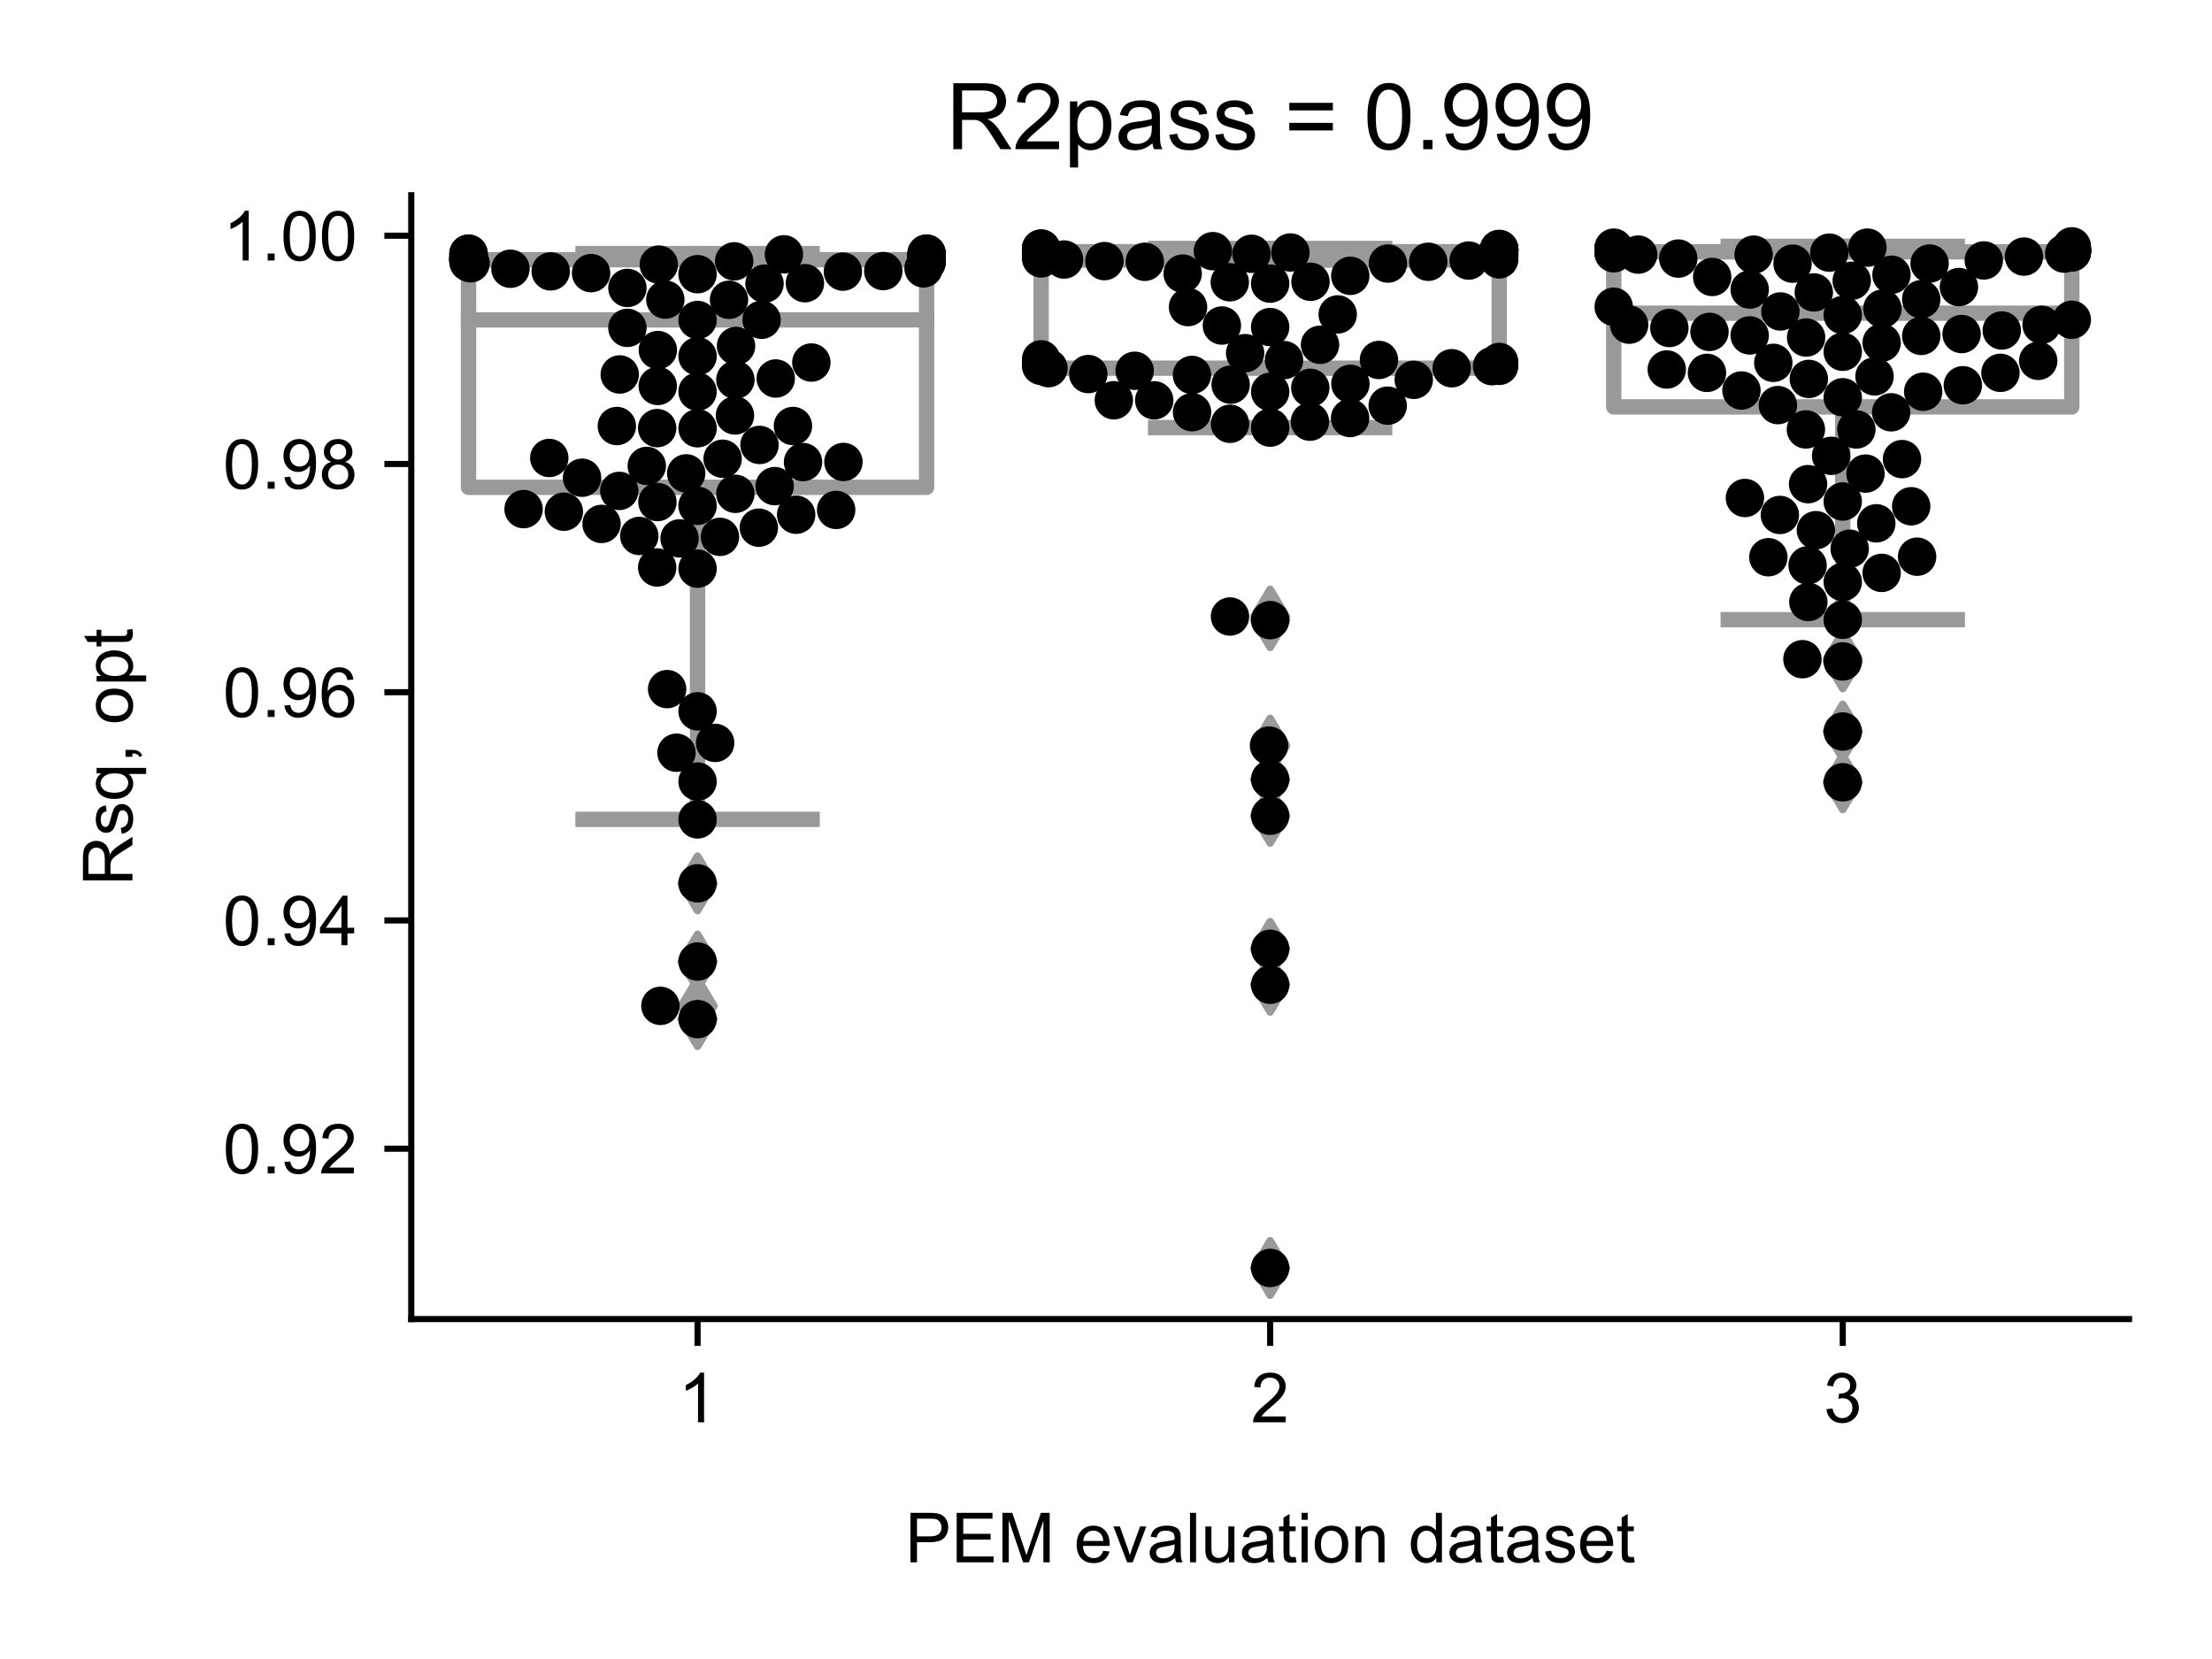 <?xml version="1.0" encoding="utf-8" standalone="no"?>
<!DOCTYPE svg PUBLIC "-//W3C//DTD SVG 1.1//EN"
  "http://www.w3.org/Graphics/SVG/1.1/DTD/svg11.dtd">
<!-- Created with matplotlib (https://matplotlib.org/) -->
<svg height="216pt" version="1.1" viewBox="0 0 288 216" width="288pt" xmlns="http://www.w3.org/2000/svg" xmlns:xlink="http://www.w3.org/1999/xlink">
 <defs>
  <style type="text/css">*{stroke-linecap:butt;stroke-linejoin:round;}</style>
 </defs>
 <g id="figure_1">
  <g id="patch_1">
   <path d="M 0 216 
L 288 216 
L 288 0 
L 0 0 
z
" style="fill:#ffffff;"/>
  </g>
  <g id="axes_1">
   <g id="patch_2">
    <path d="M 53.546 171.738 
L 277.2 171.738 
L 277.2 25.425 
L 53.546 25.425 
z
" style="fill:#ffffff;"/>
   </g>
   <g id="patch_3">
    <path clip-path="url(#p3bcd5b8f00)" d="M 61.001 63.448 
L 120.642 63.448 
L 120.642 33.816 
L 61.001 33.816 
L 61.001 63.448 
z
" style="fill:#ffffff;stroke:#999999;stroke-linejoin:miter;stroke-width:2;"/>
   </g>
   <g id="patch_4">
    <path clip-path="url(#p3bcd5b8f00)" d="M 135.552 47.937 
L 195.193 47.937 
L 195.193 32.773 
L 135.552 32.773 
L 135.552 47.937 
z
" style="fill:#ffffff;stroke:#999999;stroke-linejoin:miter;stroke-width:2;"/>
   </g>
   <g id="patch_5">
    <path clip-path="url(#p3bcd5b8f00)" d="M 210.104 52.979 
L 269.745 52.979 
L 269.745 32.789 
L 210.104 32.789 
L 210.104 52.979 
z
" style="fill:#ffffff;stroke:#999999;stroke-linejoin:miter;stroke-width:2;"/>
   </g>
   <g id="matplotlib.axis_1">
    <g id="xtick_1">
     <g id="line2d_1">
      <defs>
       <path d="M 0 0 
L 0 3.5 
" id="m1bedbb5f77" style="stroke:#000000;stroke-width:0.8;"/>
      </defs>
      <g>
       <use style="stroke:#000000;stroke-width:0.8;" x="90.821" xlink:href="#m1bedbb5f77" y="171.738"/>
      </g>
     </g>
     <g id="text_1">
      <!-- 1 -->
      <g transform="translate(88.319 185.18)scale(0.09 -0.09)">
       <defs>
        <path d="M 37.25 0 
L 28.469 0 
L 28.469 56 
Q 25.297 52.984 20.141 49.953 
Q 14.984 46.922 10.891 45.406 
L 10.891 53.906 
Q 18.266 57.375 23.781 62.297 
Q 29.297 67.234 31.594 71.875 
L 37.25 71.875 
z
" id="ArialMT-49"/>
       </defs>
       <use xlink:href="#ArialMT-49"/>
      </g>
     </g>
    </g>
    <g id="xtick_2">
     <g id="line2d_2">
      <g>
       <use style="stroke:#000000;stroke-width:0.8;" x="165.373" xlink:href="#m1bedbb5f77" y="171.738"/>
      </g>
     </g>
     <g id="text_2">
      <!-- 2 -->
      <g transform="translate(162.87 185.18)scale(0.09 -0.09)">
       <defs>
        <path d="M 50.344 8.453 
L 50.344 0 
L 3.031 0 
Q 2.938 3.172 4.047 6.109 
Q 5.859 10.938 9.828 15.625 
Q 13.812 20.312 21.344 26.469 
Q 33.016 36.031 37.109 41.625 
Q 41.219 47.219 41.219 52.203 
Q 41.219 57.422 37.469 61 
Q 33.734 64.594 27.734 64.594 
Q 21.391 64.594 17.578 60.781 
Q 13.766 56.984 13.719 50.25 
L 4.688 51.172 
Q 5.609 61.281 11.656 66.578 
Q 17.719 71.875 27.938 71.875 
Q 38.234 71.875 44.234 66.156 
Q 50.25 60.453 50.25 52 
Q 50.25 47.703 48.484 43.547 
Q 46.734 39.406 42.656 34.812 
Q 38.578 30.219 29.109 22.219 
Q 21.188 15.578 18.938 13.203 
Q 16.703 10.844 15.234 8.453 
z
" id="ArialMT-50"/>
       </defs>
       <use xlink:href="#ArialMT-50"/>
      </g>
     </g>
    </g>
    <g id="xtick_3">
     <g id="line2d_3">
      <g>
       <use style="stroke:#000000;stroke-width:0.8;" x="239.924" xlink:href="#m1bedbb5f77" y="171.738"/>
      </g>
     </g>
     <g id="text_3">
      <!-- 3 -->
      <g transform="translate(237.422 185.18)scale(0.09 -0.09)">
       <defs>
        <path d="M 4.203 18.891 
L 12.984 20.062 
Q 14.5 12.594 18.141 9.297 
Q 21.781 6 27 6 
Q 33.203 6 37.469 10.297 
Q 41.75 14.594 41.75 20.953 
Q 41.75 27 37.797 30.922 
Q 33.844 34.859 27.734 34.859 
Q 25.25 34.859 21.531 33.891 
L 22.516 41.609 
Q 23.391 41.5 23.922 41.5 
Q 29.547 41.5 34.031 44.422 
Q 38.531 47.359 38.531 53.469 
Q 38.531 58.297 35.25 61.469 
Q 31.984 64.656 26.812 64.656 
Q 21.688 64.656 18.266 61.422 
Q 14.844 58.203 13.875 51.766 
L 5.078 53.328 
Q 6.688 62.156 12.391 67.016 
Q 18.109 71.875 26.609 71.875 
Q 32.469 71.875 37.391 69.359 
Q 42.328 66.844 44.938 62.5 
Q 47.562 58.156 47.562 53.266 
Q 47.562 48.641 45.062 44.828 
Q 42.578 41.016 37.703 38.766 
Q 44.047 37.312 47.562 32.688 
Q 51.078 28.078 51.078 21.141 
Q 51.078 11.766 44.234 5.25 
Q 37.406 -1.266 26.953 -1.266 
Q 17.531 -1.266 11.297 4.344 
Q 5.078 9.969 4.203 18.891 
z
" id="ArialMT-51"/>
       </defs>
       <use xlink:href="#ArialMT-51"/>
      </g>
     </g>
    </g>
    <g id="text_4">
     <!-- PEM evaluation dataset -->
     <g transform="translate(117.846 203.411)scale(0.09 -0.09)">
      <defs>
       <path d="M 7.719 0 
L 7.719 71.578 
L 34.719 71.578 
Q 41.844 71.578 45.609 70.906 
Q 50.875 70.016 54.438 67.547 
Q 58.016 65.094 60.188 60.641 
Q 62.359 56.203 62.359 50.875 
Q 62.359 41.75 56.547 35.422 
Q 50.734 29.109 35.547 29.109 
L 17.188 29.109 
L 17.188 0 
z
M 17.188 37.547 
L 35.688 37.547 
Q 44.875 37.547 48.734 40.969 
Q 52.594 44.391 52.594 50.594 
Q 52.594 55.078 50.312 58.266 
Q 48.047 61.469 44.344 62.5 
Q 41.938 63.141 35.5 63.141 
L 17.188 63.141 
z
" id="ArialMT-80"/>
       <path d="M 7.906 0 
L 7.906 71.578 
L 59.672 71.578 
L 59.672 63.141 
L 17.391 63.141 
L 17.391 41.219 
L 56.984 41.219 
L 56.984 32.812 
L 17.391 32.812 
L 17.391 8.453 
L 61.328 8.453 
L 61.328 0 
z
" id="ArialMT-69"/>
       <path d="M 7.422 0 
L 7.422 71.578 
L 21.688 71.578 
L 38.625 20.906 
Q 40.969 13.812 42.047 10.297 
Q 43.266 14.203 45.844 21.781 
L 62.984 71.578 
L 75.734 71.578 
L 75.734 0 
L 66.609 0 
L 66.609 59.906 
L 45.797 0 
L 37.25 0 
L 16.547 60.938 
L 16.547 0 
z
" id="ArialMT-77"/>
       <path id="ArialMT-32"/>
       <path d="M 42.094 16.703 
L 51.172 15.578 
Q 49.031 7.625 43.219 3.219 
Q 37.406 -1.172 28.375 -1.172 
Q 17 -1.172 10.328 5.828 
Q 3.656 12.844 3.656 25.484 
Q 3.656 38.578 10.391 45.797 
Q 17.141 53.031 27.875 53.031 
Q 38.281 53.031 44.875 45.953 
Q 51.469 38.875 51.469 26.031 
Q 51.469 25.25 51.422 23.688 
L 12.75 23.688 
Q 13.234 15.141 17.578 10.594 
Q 21.922 6.062 28.422 6.062 
Q 33.25 6.062 36.672 8.594 
Q 40.094 11.141 42.094 16.703 
z
M 13.234 30.906 
L 42.188 30.906 
Q 41.609 37.453 38.875 40.719 
Q 34.672 45.797 27.984 45.797 
Q 21.922 45.797 17.797 41.75 
Q 13.672 37.703 13.234 30.906 
z
" id="ArialMT-101"/>
       <path d="M 21 0 
L 1.266 51.859 
L 10.547 51.859 
L 21.688 20.797 
Q 23.484 15.766 25 10.359 
Q 26.172 14.453 28.266 20.219 
L 39.797 51.859 
L 48.828 51.859 
L 29.203 0 
z
" id="ArialMT-118"/>
       <path d="M 40.438 6.391 
Q 35.547 2.25 31.031 0.531 
Q 26.516 -1.172 21.344 -1.172 
Q 12.797 -1.172 8.203 3 
Q 3.609 7.172 3.609 13.672 
Q 3.609 17.484 5.344 20.625 
Q 7.078 23.781 9.891 25.688 
Q 12.703 27.594 16.219 28.562 
Q 18.797 29.25 24.031 29.891 
Q 34.672 31.156 39.703 32.906 
Q 39.75 34.719 39.75 35.203 
Q 39.75 40.578 37.25 42.781 
Q 33.891 45.75 27.25 45.75 
Q 21.047 45.75 18.094 43.578 
Q 15.141 41.406 13.719 35.891 
L 5.125 37.062 
Q 6.297 42.578 8.984 45.969 
Q 11.672 49.359 16.75 51.188 
Q 21.828 53.031 28.516 53.031 
Q 35.156 53.031 39.297 51.469 
Q 43.453 49.906 45.406 47.531 
Q 47.359 45.172 48.141 41.547 
Q 48.578 39.312 48.578 33.453 
L 48.578 21.734 
Q 48.578 9.469 49.141 6.219 
Q 49.703 2.984 51.375 0 
L 42.188 0 
Q 40.828 2.734 40.438 6.391 
z
M 39.703 26.031 
Q 34.906 24.078 25.344 22.703 
Q 19.922 21.922 17.672 20.938 
Q 15.438 19.969 14.203 18.094 
Q 12.984 16.219 12.984 13.922 
Q 12.984 10.406 15.641 8.062 
Q 18.312 5.719 23.438 5.719 
Q 28.516 5.719 32.469 7.938 
Q 36.422 10.156 38.281 14.016 
Q 39.703 17 39.703 22.797 
z
" id="ArialMT-97"/>
       <path d="M 6.391 0 
L 6.391 71.578 
L 15.188 71.578 
L 15.188 0 
z
" id="ArialMT-108"/>
       <path d="M 40.578 0 
L 40.578 7.625 
Q 34.516 -1.172 24.125 -1.172 
Q 19.531 -1.172 15.547 0.578 
Q 11.578 2.344 9.641 5 
Q 7.719 7.672 6.938 11.531 
Q 6.391 14.109 6.391 19.734 
L 6.391 51.859 
L 15.188 51.859 
L 15.188 23.094 
Q 15.188 16.219 15.719 13.812 
Q 16.547 10.359 19.234 8.375 
Q 21.922 6.391 25.875 6.391 
Q 29.828 6.391 33.297 8.422 
Q 36.766 10.453 38.203 13.938 
Q 39.656 17.438 39.656 24.078 
L 39.656 51.859 
L 48.438 51.859 
L 48.438 0 
z
" id="ArialMT-117"/>
       <path d="M 25.781 7.859 
L 27.047 0.094 
Q 23.344 -0.688 20.406 -0.688 
Q 15.625 -0.688 12.984 0.828 
Q 10.359 2.344 9.281 4.812 
Q 8.203 7.281 8.203 15.188 
L 8.203 45.016 
L 1.766 45.016 
L 1.766 51.859 
L 8.203 51.859 
L 8.203 64.703 
L 16.938 69.969 
L 16.938 51.859 
L 25.781 51.859 
L 25.781 45.016 
L 16.938 45.016 
L 16.938 14.703 
Q 16.938 10.938 17.406 9.859 
Q 17.875 8.797 18.922 8.156 
Q 19.969 7.516 21.922 7.516 
Q 23.391 7.516 25.781 7.859 
z
" id="ArialMT-116"/>
       <path d="M 6.641 61.469 
L 6.641 71.578 
L 15.438 71.578 
L 15.438 61.469 
z
M 6.641 0 
L 6.641 51.859 
L 15.438 51.859 
L 15.438 0 
z
" id="ArialMT-105"/>
       <path d="M 3.328 25.922 
Q 3.328 40.328 11.328 47.266 
Q 18.016 53.031 27.641 53.031 
Q 38.328 53.031 45.109 46.016 
Q 51.906 39.016 51.906 26.656 
Q 51.906 16.656 48.906 10.906 
Q 45.906 5.172 40.156 2 
Q 34.422 -1.172 27.641 -1.172 
Q 16.75 -1.172 10.031 5.812 
Q 3.328 12.797 3.328 25.922 
z
M 12.359 25.922 
Q 12.359 15.969 16.703 11.016 
Q 21.047 6.062 27.641 6.062 
Q 34.188 6.062 38.531 11.031 
Q 42.875 16.016 42.875 26.219 
Q 42.875 35.844 38.5 40.797 
Q 34.125 45.75 27.641 45.75 
Q 21.047 45.75 16.703 40.812 
Q 12.359 35.891 12.359 25.922 
z
" id="ArialMT-111"/>
       <path d="M 6.594 0 
L 6.594 51.859 
L 14.5 51.859 
L 14.5 44.484 
Q 20.219 53.031 31 53.031 
Q 35.688 53.031 39.625 51.344 
Q 43.562 49.656 45.516 46.922 
Q 47.469 44.188 48.25 40.438 
Q 48.734 37.984 48.734 31.891 
L 48.734 0 
L 39.938 0 
L 39.938 31.547 
Q 39.938 36.922 38.906 39.578 
Q 37.891 42.234 35.281 43.812 
Q 32.672 45.406 29.156 45.406 
Q 23.531 45.406 19.453 41.844 
Q 15.375 38.281 15.375 28.328 
L 15.375 0 
z
" id="ArialMT-110"/>
       <path d="M 40.234 0 
L 40.234 6.547 
Q 35.297 -1.172 25.734 -1.172 
Q 19.531 -1.172 14.328 2.25 
Q 9.125 5.672 6.266 11.797 
Q 3.422 17.922 3.422 25.875 
Q 3.422 33.641 6 39.969 
Q 8.594 46.297 13.766 49.656 
Q 18.953 53.031 25.344 53.031 
Q 30.031 53.031 33.688 51.047 
Q 37.359 49.078 39.656 45.906 
L 39.656 71.578 
L 48.391 71.578 
L 48.391 0 
z
M 12.453 25.875 
Q 12.453 15.922 16.641 10.984 
Q 20.844 6.062 26.562 6.062 
Q 32.328 6.062 36.344 10.766 
Q 40.375 15.484 40.375 25.141 
Q 40.375 35.797 36.266 40.766 
Q 32.172 45.75 26.172 45.75 
Q 20.312 45.75 16.375 40.969 
Q 12.453 36.188 12.453 25.875 
z
" id="ArialMT-100"/>
       <path d="M 3.078 15.484 
L 11.766 16.844 
Q 12.5 11.625 15.844 8.844 
Q 19.188 6.062 25.203 6.062 
Q 31.25 6.062 34.172 8.516 
Q 37.109 10.984 37.109 14.312 
Q 37.109 17.281 34.516 19 
Q 32.719 20.172 25.531 21.969 
Q 15.875 24.422 12.141 26.203 
Q 8.406 27.984 6.469 31.125 
Q 4.547 34.281 4.547 38.094 
Q 4.547 41.547 6.125 44.5 
Q 7.719 47.469 10.453 49.422 
Q 12.5 50.922 16.031 51.969 
Q 19.578 53.031 23.641 53.031 
Q 29.734 53.031 34.344 51.266 
Q 38.969 49.516 41.156 46.5 
Q 43.359 43.5 44.188 38.484 
L 35.594 37.312 
Q 35.016 41.312 32.203 43.547 
Q 29.391 45.797 24.266 45.797 
Q 18.219 45.797 15.625 43.797 
Q 13.031 41.797 13.031 39.109 
Q 13.031 37.406 14.109 36.031 
Q 15.188 34.625 17.484 33.688 
Q 18.797 33.203 25.25 31.453 
Q 34.578 28.953 38.25 27.359 
Q 41.938 25.781 44.031 22.75 
Q 46.141 19.734 46.141 15.234 
Q 46.141 10.844 43.578 6.953 
Q 41.016 3.078 36.172 0.953 
Q 31.344 -1.172 25.25 -1.172 
Q 15.141 -1.172 9.844 3.031 
Q 4.547 7.234 3.078 15.484 
z
" id="ArialMT-115"/>
      </defs>
      <use xlink:href="#ArialMT-80"/>
      <use x="66.699" xlink:href="#ArialMT-69"/>
      <use x="133.398" xlink:href="#ArialMT-77"/>
      <use x="216.699" xlink:href="#ArialMT-32"/>
      <use x="244.482" xlink:href="#ArialMT-101"/>
      <use x="300.098" xlink:href="#ArialMT-118"/>
      <use x="350.098" xlink:href="#ArialMT-97"/>
      <use x="405.713" xlink:href="#ArialMT-108"/>
      <use x="427.93" xlink:href="#ArialMT-117"/>
      <use x="483.545" xlink:href="#ArialMT-97"/>
      <use x="539.16" xlink:href="#ArialMT-116"/>
      <use x="566.943" xlink:href="#ArialMT-105"/>
      <use x="589.16" xlink:href="#ArialMT-111"/>
      <use x="644.775" xlink:href="#ArialMT-110"/>
      <use x="700.391" xlink:href="#ArialMT-32"/>
      <use x="728.174" xlink:href="#ArialMT-100"/>
      <use x="783.789" xlink:href="#ArialMT-97"/>
      <use x="839.404" xlink:href="#ArialMT-116"/>
      <use x="867.188" xlink:href="#ArialMT-97"/>
      <use x="922.803" xlink:href="#ArialMT-115"/>
      <use x="972.803" xlink:href="#ArialMT-101"/>
      <use x="1028.418" xlink:href="#ArialMT-116"/>
     </g>
    </g>
   </g>
   <g id="matplotlib.axis_2">
    <g id="ytick_1">
     <g id="line2d_4">
      <defs>
       <path d="M 0 0 
L -3.5 0 
" id="mda7777becb" style="stroke:#000000;stroke-width:0.8;"/>
      </defs>
      <g>
       <use style="stroke:#000000;stroke-width:0.8;" x="53.546" xlink:href="#mda7777becb" y="149.558"/>
      </g>
     </g>
     <g id="text_5">
      <!-- 0.92 -->
      <g transform="translate(29.031 152.779)scale(0.09 -0.09)">
       <defs>
        <path d="M 4.156 35.297 
Q 4.156 48 6.766 55.734 
Q 9.375 63.484 14.516 67.672 
Q 19.672 71.875 27.484 71.875 
Q 33.25 71.875 37.594 69.547 
Q 41.938 67.234 44.766 62.859 
Q 47.609 58.5 49.219 52.219 
Q 50.828 45.953 50.828 35.297 
Q 50.828 22.703 48.234 14.969 
Q 45.656 7.234 40.5 3 
Q 35.359 -1.219 27.484 -1.219 
Q 17.141 -1.219 11.234 6.203 
Q 4.156 15.141 4.156 35.297 
z
M 13.188 35.297 
Q 13.188 17.672 17.312 11.828 
Q 21.438 6 27.484 6 
Q 33.547 6 37.672 11.859 
Q 41.797 17.719 41.797 35.297 
Q 41.797 52.984 37.672 58.781 
Q 33.547 64.594 27.391 64.594 
Q 21.344 64.594 17.719 59.469 
Q 13.188 52.938 13.188 35.297 
z
" id="ArialMT-48"/>
        <path d="M 9.078 0 
L 9.078 10.016 
L 19.094 10.016 
L 19.094 0 
z
" id="ArialMT-46"/>
        <path d="M 5.469 16.547 
L 13.922 17.328 
Q 14.984 11.375 18.016 8.688 
Q 21.047 6 25.781 6 
Q 29.828 6 32.875 7.859 
Q 35.938 9.719 37.891 12.812 
Q 39.844 15.922 41.156 21.188 
Q 42.484 26.469 42.484 31.938 
Q 42.484 32.516 42.438 33.688 
Q 39.797 29.5 35.234 26.875 
Q 30.672 24.266 25.344 24.266 
Q 16.453 24.266 10.297 30.703 
Q 4.156 37.156 4.156 47.703 
Q 4.156 58.594 10.578 65.234 
Q 17 71.875 26.656 71.875 
Q 33.641 71.875 39.422 68.109 
Q 45.219 64.359 48.219 57.391 
Q 51.219 50.438 51.219 37.25 
Q 51.219 23.531 48.234 15.406 
Q 45.266 7.281 39.375 3.031 
Q 33.5 -1.219 25.594 -1.219 
Q 17.188 -1.219 11.859 3.438 
Q 6.547 8.109 5.469 16.547 
z
M 41.453 48.141 
Q 41.453 55.719 37.422 60.156 
Q 33.406 64.594 27.734 64.594 
Q 21.875 64.594 17.531 59.812 
Q 13.188 55.031 13.188 47.406 
Q 13.188 40.578 17.312 36.297 
Q 21.438 32.031 27.484 32.031 
Q 33.594 32.031 37.516 36.297 
Q 41.453 40.578 41.453 48.141 
z
" id="ArialMT-57"/>
       </defs>
       <use xlink:href="#ArialMT-48"/>
       <use x="55.615" xlink:href="#ArialMT-46"/>
       <use x="83.398" xlink:href="#ArialMT-57"/>
       <use x="139.014" xlink:href="#ArialMT-50"/>
      </g>
     </g>
    </g>
    <g id="ytick_2">
     <g id="line2d_5">
      <g>
       <use style="stroke:#000000;stroke-width:0.8;" x="53.546" xlink:href="#mda7777becb" y="119.841"/>
      </g>
     </g>
     <g id="text_6">
      <!-- 0.94 -->
      <g transform="translate(29.031 123.062)scale(0.09 -0.09)">
       <defs>
        <path d="M 32.328 0 
L 32.328 17.141 
L 1.266 17.141 
L 1.266 25.203 
L 33.938 71.578 
L 41.109 71.578 
L 41.109 25.203 
L 50.781 25.203 
L 50.781 17.141 
L 41.109 17.141 
L 41.109 0 
z
M 32.328 25.203 
L 32.328 57.469 
L 9.906 25.203 
z
" id="ArialMT-52"/>
       </defs>
       <use xlink:href="#ArialMT-48"/>
       <use x="55.615" xlink:href="#ArialMT-46"/>
       <use x="83.398" xlink:href="#ArialMT-57"/>
       <use x="139.014" xlink:href="#ArialMT-52"/>
      </g>
     </g>
    </g>
    <g id="ytick_3">
     <g id="line2d_6">
      <g>
       <use style="stroke:#000000;stroke-width:0.8;" x="53.546" xlink:href="#mda7777becb" y="90.125"/>
      </g>
     </g>
     <g id="text_7">
      <!-- 0.96 -->
      <g transform="translate(29.031 93.346)scale(0.09 -0.09)">
       <defs>
        <path d="M 49.75 54.047 
L 41.016 53.375 
Q 39.844 58.547 37.703 60.891 
Q 34.125 64.656 28.906 64.656 
Q 24.703 64.656 21.531 62.312 
Q 17.391 59.281 14.984 53.469 
Q 12.594 47.656 12.5 36.922 
Q 15.672 41.75 20.266 44.094 
Q 24.859 46.438 29.891 46.438 
Q 38.672 46.438 44.844 39.969 
Q 51.031 33.5 51.031 23.25 
Q 51.031 16.5 48.125 10.719 
Q 45.219 4.938 40.141 1.859 
Q 35.062 -1.219 28.609 -1.219 
Q 17.625 -1.219 10.688 6.859 
Q 3.766 14.938 3.766 33.5 
Q 3.766 54.25 11.422 63.672 
Q 18.109 71.875 29.438 71.875 
Q 37.891 71.875 43.281 67.141 
Q 48.688 62.406 49.75 54.047 
z
M 13.875 23.188 
Q 13.875 18.656 15.797 14.5 
Q 17.719 10.359 21.188 8.172 
Q 24.656 6 28.469 6 
Q 34.031 6 38.031 10.484 
Q 42.047 14.984 42.047 22.703 
Q 42.047 30.125 38.078 34.391 
Q 34.125 38.672 28.125 38.672 
Q 22.172 38.672 18.016 34.391 
Q 13.875 30.125 13.875 23.188 
z
" id="ArialMT-54"/>
       </defs>
       <use xlink:href="#ArialMT-48"/>
       <use x="55.615" xlink:href="#ArialMT-46"/>
       <use x="83.398" xlink:href="#ArialMT-57"/>
       <use x="139.014" xlink:href="#ArialMT-54"/>
      </g>
     </g>
    </g>
    <g id="ytick_4">
     <g id="line2d_7">
      <g>
       <use style="stroke:#000000;stroke-width:0.8;" x="53.546" xlink:href="#mda7777becb" y="60.408"/>
      </g>
     </g>
     <g id="text_8">
      <!-- 0.98 -->
      <g transform="translate(29.031 63.629)scale(0.09 -0.09)">
       <defs>
        <path d="M 17.672 38.812 
Q 12.203 40.828 9.562 44.531 
Q 6.938 48.25 6.938 53.422 
Q 6.938 61.234 12.547 66.547 
Q 18.172 71.875 27.484 71.875 
Q 36.859 71.875 42.578 66.422 
Q 48.297 60.984 48.297 53.172 
Q 48.297 48.188 45.672 44.5 
Q 43.062 40.828 37.75 38.812 
Q 44.344 36.672 47.781 31.875 
Q 51.219 27.094 51.219 20.453 
Q 51.219 11.281 44.719 5.031 
Q 38.234 -1.219 27.641 -1.219 
Q 17.047 -1.219 10.547 5.047 
Q 4.047 11.328 4.047 20.703 
Q 4.047 27.688 7.594 32.391 
Q 11.141 37.109 17.672 38.812 
z
M 15.922 53.719 
Q 15.922 48.641 19.188 45.406 
Q 22.469 42.188 27.688 42.188 
Q 32.766 42.188 36.016 45.375 
Q 39.266 48.578 39.266 53.219 
Q 39.266 58.062 35.906 61.359 
Q 32.562 64.656 27.594 64.656 
Q 22.562 64.656 19.234 61.422 
Q 15.922 58.203 15.922 53.719 
z
M 13.094 20.656 
Q 13.094 16.891 14.875 13.375 
Q 16.656 9.859 20.172 7.922 
Q 23.688 6 27.734 6 
Q 34.031 6 38.125 10.047 
Q 42.234 14.109 42.234 20.359 
Q 42.234 26.703 38.016 30.859 
Q 33.797 35.016 27.438 35.016 
Q 21.234 35.016 17.156 30.906 
Q 13.094 26.812 13.094 20.656 
z
" id="ArialMT-56"/>
       </defs>
       <use xlink:href="#ArialMT-48"/>
       <use x="55.615" xlink:href="#ArialMT-46"/>
       <use x="83.398" xlink:href="#ArialMT-57"/>
       <use x="139.014" xlink:href="#ArialMT-56"/>
      </g>
     </g>
    </g>
    <g id="ytick_5">
     <g id="line2d_8">
      <g>
       <use style="stroke:#000000;stroke-width:0.8;" x="53.546" xlink:href="#mda7777becb" y="30.691"/>
      </g>
     </g>
     <g id="text_9">
      <!-- 1.00 -->
      <g transform="translate(29.031 33.912)scale(0.09 -0.09)">
       <use xlink:href="#ArialMT-49"/>
       <use x="55.615" xlink:href="#ArialMT-46"/>
       <use x="83.398" xlink:href="#ArialMT-48"/>
       <use x="139.014" xlink:href="#ArialMT-48"/>
      </g>
     </g>
    </g>
    <g id="text_10">
     <!-- Rsq, opt -->
     <g transform="translate(17.242 115.339)rotate(-90)scale(0.09 -0.09)">
      <defs>
       <path d="M 7.859 0 
L 7.859 71.578 
L 39.594 71.578 
Q 49.172 71.578 54.141 69.641 
Q 59.125 67.719 62.109 62.828 
Q 65.094 57.953 65.094 52.047 
Q 65.094 44.438 60.156 39.203 
Q 55.219 33.984 44.922 32.562 
Q 48.688 30.766 50.641 29 
Q 54.781 25.203 58.5 19.484 
L 70.953 0 
L 59.031 0 
L 49.562 14.891 
Q 45.406 21.344 42.719 24.75 
Q 40.047 28.172 37.922 29.531 
Q 35.797 30.906 33.594 31.453 
Q 31.984 31.781 28.328 31.781 
L 17.328 31.781 
L 17.328 0 
z
M 17.328 39.984 
L 37.703 39.984 
Q 44.188 39.984 47.844 41.328 
Q 51.516 42.672 53.422 45.625 
Q 55.328 48.578 55.328 52.047 
Q 55.328 57.125 51.641 60.391 
Q 47.953 63.672 39.984 63.672 
L 17.328 63.672 
z
" id="ArialMT-82"/>
       <path d="M 39.656 -19.875 
L 39.656 5.516 
Q 37.594 2.641 33.906 0.734 
Q 30.219 -1.172 26.078 -1.172 
Q 16.844 -1.172 10.172 6.203 
Q 3.516 13.578 3.516 26.422 
Q 3.516 34.234 6.219 40.422 
Q 8.938 46.625 14.078 49.828 
Q 19.234 53.031 25.391 53.031 
Q 35.016 53.031 40.531 44.922 
L 40.531 51.859 
L 48.438 51.859 
L 48.438 -19.875 
z
M 12.547 26.078 
Q 12.547 16.062 16.75 11.062 
Q 20.953 6.062 26.812 6.062 
Q 32.422 6.062 36.469 10.812 
Q 40.531 15.578 40.531 25.297 
Q 40.531 35.641 36.25 40.859 
Q 31.984 46.094 26.219 46.094 
Q 20.516 46.094 16.531 41.234 
Q 12.547 36.375 12.547 26.078 
z
" id="ArialMT-113"/>
       <path d="M 8.891 0 
L 8.891 10.016 
L 18.891 10.016 
L 18.891 0 
Q 18.891 -5.516 16.938 -8.906 
Q 14.984 -12.312 10.75 -14.156 
L 8.297 -10.406 
Q 11.078 -9.188 12.391 -6.812 
Q 13.719 -4.438 13.875 0 
z
" id="ArialMT-44"/>
       <path d="M 6.594 -19.875 
L 6.594 51.859 
L 14.594 51.859 
L 14.594 45.125 
Q 17.438 49.078 21 51.047 
Q 24.562 53.031 29.641 53.031 
Q 36.281 53.031 41.359 49.609 
Q 46.438 46.188 49.016 39.953 
Q 51.609 33.734 51.609 26.312 
Q 51.609 18.359 48.75 11.984 
Q 45.906 5.609 40.453 2.219 
Q 35.016 -1.172 29 -1.172 
Q 24.609 -1.172 21.109 0.688 
Q 17.625 2.547 15.375 5.375 
L 15.375 -19.875 
z
M 14.547 25.641 
Q 14.547 15.625 18.594 10.844 
Q 22.656 6.062 28.422 6.062 
Q 34.281 6.062 38.453 11.016 
Q 42.625 15.969 42.625 26.375 
Q 42.625 36.281 38.547 41.203 
Q 34.469 46.141 28.812 46.141 
Q 23.188 46.141 18.859 40.891 
Q 14.547 35.641 14.547 25.641 
z
" id="ArialMT-112"/>
      </defs>
      <use xlink:href="#ArialMT-82"/>
      <use x="72.217" xlink:href="#ArialMT-115"/>
      <use x="122.217" xlink:href="#ArialMT-113"/>
      <use x="177.832" xlink:href="#ArialMT-44"/>
      <use x="205.615" xlink:href="#ArialMT-32"/>
      <use x="233.398" xlink:href="#ArialMT-111"/>
      <use x="289.014" xlink:href="#ArialMT-112"/>
      <use x="344.629" xlink:href="#ArialMT-116"/>
     </g>
    </g>
   </g>
   <g id="line2d_9">
    <path clip-path="url(#p3bcd5b8f00)" d="M 90.821 63.448 
L 90.821 106.684 
" style="fill:none;stroke:#999999;stroke-linecap:square;stroke-width:2;"/>
   </g>
   <g id="line2d_10">
    <path clip-path="url(#p3bcd5b8f00)" d="M 90.821 33.816 
L 90.821 33.016 
" style="fill:none;stroke:#999999;stroke-linecap:square;stroke-width:2;"/>
   </g>
   <g id="line2d_11">
    <path clip-path="url(#p3bcd5b8f00)" d="M 75.911 106.684 
L 105.732 106.684 
" style="fill:none;stroke:#999999;stroke-linecap:square;stroke-width:2;"/>
   </g>
   <g id="line2d_12">
    <path clip-path="url(#p3bcd5b8f00)" d="M 75.911 33.016 
L 105.732 33.016 
" style="fill:none;stroke:#999999;stroke-linecap:square;stroke-width:2;"/>
   </g>
   <g id="line2d_13">
    <defs>
     <path d="M -0 3.536 
L 2.121 0 
L -0 -3.536 
L -2.121 -0 
z
" id="m8b6f5c4c27" style="stroke:#999999;stroke-linejoin:miter;"/>
    </defs>
    <g clip-path="url(#p3bcd5b8f00)">
     <use style="fill:#999999;stroke:#999999;stroke-linejoin:miter;" x="90.821" xlink:href="#m8b6f5c4c27" y="125.192"/>
     <use style="fill:#999999;stroke:#999999;stroke-linejoin:miter;" x="90.821" xlink:href="#m8b6f5c4c27" y="115.01"/>
     <use style="fill:#999999;stroke:#999999;stroke-linejoin:miter;" x="90.821" xlink:href="#m8b6f5c4c27" y="132.688"/>
     <use style="fill:#999999;stroke:#999999;stroke-linejoin:miter;" x="90.821" xlink:href="#m8b6f5c4c27" y="130.962"/>
    </g>
   </g>
   <g id="line2d_14">
    <path clip-path="url(#p3bcd5b8f00)" d="M 165.373 47.937 
L 165.373 55.675 
" style="fill:none;stroke:#999999;stroke-linecap:square;stroke-width:2;"/>
   </g>
   <g id="line2d_15">
    <path clip-path="url(#p3bcd5b8f00)" d="M 165.373 32.773 
L 165.373 32.346 
" style="fill:none;stroke:#999999;stroke-linecap:square;stroke-width:2;"/>
   </g>
   <g id="line2d_16">
    <path clip-path="url(#p3bcd5b8f00)" d="M 150.463 55.675 
L 180.283 55.675 
" style="fill:none;stroke:#999999;stroke-linecap:square;stroke-width:2;"/>
   </g>
   <g id="line2d_17">
    <path clip-path="url(#p3bcd5b8f00)" d="M 150.463 32.346 
L 180.283 32.346 
" style="fill:none;stroke:#999999;stroke-linecap:square;stroke-width:2;"/>
   </g>
   <g id="line2d_18">
    <g clip-path="url(#p3bcd5b8f00)">
     <use style="fill:#999999;stroke:#999999;stroke-linejoin:miter;" x="165.373" xlink:href="#m8b6f5c4c27" y="97.074"/>
     <use style="fill:#999999;stroke:#999999;stroke-linejoin:miter;" x="165.373" xlink:href="#m8b6f5c4c27" y="123.536"/>
     <use style="fill:#999999;stroke:#999999;stroke-linejoin:miter;" x="165.373" xlink:href="#m8b6f5c4c27" y="106.213"/>
     <use style="fill:#999999;stroke:#999999;stroke-linejoin:miter;" x="165.373" xlink:href="#m8b6f5c4c27" y="101.471"/>
     <use style="fill:#999999;stroke:#999999;stroke-linejoin:miter;" x="165.373" xlink:href="#m8b6f5c4c27" y="80.269"/>
     <use style="fill:#999999;stroke:#999999;stroke-linejoin:miter;" x="165.373" xlink:href="#m8b6f5c4c27" y="80.742"/>
     <use style="fill:#999999;stroke:#999999;stroke-linejoin:miter;" x="165.373" xlink:href="#m8b6f5c4c27" y="128.215"/>
     <use style="fill:#999999;stroke:#999999;stroke-linejoin:miter;" x="165.373" xlink:href="#m8b6f5c4c27" y="165.088"/>
    </g>
   </g>
   <g id="line2d_19">
    <path clip-path="url(#p3bcd5b8f00)" d="M 239.924 52.979 
L 239.924 80.687 
" style="fill:none;stroke:#999999;stroke-linecap:square;stroke-width:2;"/>
   </g>
   <g id="line2d_20">
    <path clip-path="url(#p3bcd5b8f00)" d="M 239.924 32.789 
L 239.924 32.076 
" style="fill:none;stroke:#999999;stroke-linecap:square;stroke-width:2;"/>
   </g>
   <g id="line2d_21">
    <path clip-path="url(#p3bcd5b8f00)" d="M 225.014 80.687 
L 254.835 80.687 
" style="fill:none;stroke:#999999;stroke-linecap:square;stroke-width:2;"/>
   </g>
   <g id="line2d_22">
    <path clip-path="url(#p3bcd5b8f00)" d="M 225.014 32.076 
L 254.835 32.076 
" style="fill:none;stroke:#999999;stroke-linecap:square;stroke-width:2;"/>
   </g>
   <g id="line2d_23">
    <g clip-path="url(#p3bcd5b8f00)">
     <use style="fill:#999999;stroke:#999999;stroke-linejoin:miter;" x="239.924" xlink:href="#m8b6f5c4c27" y="85.826"/>
     <use style="fill:#999999;stroke:#999999;stroke-linejoin:miter;" x="239.924" xlink:href="#m8b6f5c4c27" y="101.853"/>
     <use style="fill:#999999;stroke:#999999;stroke-linejoin:miter;" x="239.924" xlink:href="#m8b6f5c4c27" y="86.12"/>
     <use style="fill:#999999;stroke:#999999;stroke-linejoin:miter;" x="239.924" xlink:href="#m8b6f5c4c27" y="95.242"/>
    </g>
   </g>
   <g id="line2d_24">
    <path clip-path="url(#p3bcd5b8f00)" d="M 61.001 41.649 
L 120.642 41.649 
" style="fill:none;stroke:#999999;stroke-linecap:square;stroke-width:2;"/>
   </g>
   <g id="line2d_25">
    <path clip-path="url(#p3bcd5b8f00)" d="M 135.552 33.858 
L 195.193 33.858 
" style="fill:none;stroke:#999999;stroke-linecap:square;stroke-width:2;"/>
   </g>
   <g id="line2d_26">
    <path clip-path="url(#p3bcd5b8f00)" d="M 210.104 40.783 
L 269.745 40.783 
" style="fill:none;stroke:#999999;stroke-linecap:square;stroke-width:2;"/>
   </g>
   <g id="patch_6">
    <path d="M 53.546 171.738 
L 53.546 25.425 
" style="fill:none;stroke:#000000;stroke-linecap:square;stroke-linejoin:miter;stroke-width:0.8;"/>
   </g>
   <g id="patch_7">
    <path d="M 53.546 171.738 
L 277.2 171.738 
" style="fill:none;stroke:#000000;stroke-linecap:square;stroke-linejoin:miter;stroke-width:0.8;"/>
   </g>
   <g id="PathCollection_1">
    <defs>
     <path d="M 0 2.5 
C 0.663 2.5 1.299 2.237 1.768 1.768 
C 2.237 1.299 2.5 0.663 2.5 -0 
C 2.5 -0.663 2.237 -1.299 1.768 -1.768 
C 1.299 -2.237 0.663 -2.5 0 -2.5 
C -0.663 -2.5 -1.299 -2.237 -1.768 -1.768 
C -2.237 -1.299 -2.5 -0.663 -2.5 0 
C -2.5 0.663 -2.237 1.299 -1.768 1.768 
C -1.299 2.237 -0.663 2.5 0 2.5 
z
" id="C0_0_8b0647809e"/>
    </defs>
    <g clip-path="url(#p3bcd5b8f00)">
     <use x="90.821" xlink:href="#C0_0_8b0647809e" y="132.688"/>
    </g>
    <g clip-path="url(#p3bcd5b8f00)">
     <use x="85.983" xlink:href="#C0_0_8b0647809e" y="130.962"/>
    </g>
    <g clip-path="url(#p3bcd5b8f00)">
     <use x="90.821" xlink:href="#C0_0_8b0647809e" y="125.192"/>
    </g>
    <g clip-path="url(#p3bcd5b8f00)">
     <use x="90.821" xlink:href="#C0_0_8b0647809e" y="115.01"/>
    </g>
    <g clip-path="url(#p3bcd5b8f00)">
     <use x="90.821" xlink:href="#C0_0_8b0647809e" y="106.684"/>
    </g>
    <g clip-path="url(#p3bcd5b8f00)">
     <use x="90.821" xlink:href="#C0_0_8b0647809e" y="101.757"/>
    </g>
    <g clip-path="url(#p3bcd5b8f00)">
     <use x="88.077" xlink:href="#C0_0_8b0647809e" y="98.004"/>
    </g>
    <g clip-path="url(#p3bcd5b8f00)">
     <use x="93.11" xlink:href="#C0_0_8b0647809e" y="96.725"/>
    </g>
    <g clip-path="url(#p3bcd5b8f00)">
     <use x="90.821" xlink:href="#C0_0_8b0647809e" y="92.613"/>
    </g>
    <g clip-path="url(#p3bcd5b8f00)">
     <use x="86.859" xlink:href="#C0_0_8b0647809e" y="89.72"/>
    </g>
    <g clip-path="url(#p3bcd5b8f00)">
     <use x="90.821" xlink:href="#C0_0_8b0647809e" y="74.037"/>
    </g>
    <g clip-path="url(#p3bcd5b8f00)">
     <use x="85.564" xlink:href="#C0_0_8b0647809e" y="73.885"/>
    </g>
    <g clip-path="url(#p3bcd5b8f00)">
     <use x="88.482" xlink:href="#C0_0_8b0647809e" y="70.097"/>
    </g>
    <g clip-path="url(#p3bcd5b8f00)">
     <use x="93.738" xlink:href="#C0_0_8b0647809e" y="69.9"/>
    </g>
    <g clip-path="url(#p3bcd5b8f00)">
     <use x="83.235" xlink:href="#C0_0_8b0647809e" y="69.781"/>
    </g>
    <g clip-path="url(#p3bcd5b8f00)">
     <use x="98.8" xlink:href="#C0_0_8b0647809e" y="68.703"/>
    </g>
    <g clip-path="url(#p3bcd5b8f00)">
     <use x="78.32" xlink:href="#C0_0_8b0647809e" y="68.213"/>
    </g>
    <g clip-path="url(#p3bcd5b8f00)">
     <use x="103.659" xlink:href="#C0_0_8b0647809e" y="67.017"/>
    </g>
    <g clip-path="url(#p3bcd5b8f00)">
     <use x="73.414" xlink:href="#C0_0_8b0647809e" y="66.625"/>
    </g>
    <g clip-path="url(#p3bcd5b8f00)">
     <use x="108.866" xlink:href="#C0_0_8b0647809e" y="66.391"/>
    </g>
    <g clip-path="url(#p3bcd5b8f00)">
     <use x="68.169" xlink:href="#C0_0_8b0647809e" y="66.286"/>
    </g>
    <g clip-path="url(#p3bcd5b8f00)">
     <use x="90.821" xlink:href="#C0_0_8b0647809e" y="65.853"/>
    </g>
    <g clip-path="url(#p3bcd5b8f00)">
     <use x="85.593" xlink:href="#C0_0_8b0647809e" y="65.367"/>
    </g>
    <g clip-path="url(#p3bcd5b8f00)">
     <use x="95.741" xlink:href="#C0_0_8b0647809e" y="64.294"/>
    </g>
    <g clip-path="url(#p3bcd5b8f00)">
     <use x="80.627" xlink:href="#C0_0_8b0647809e" y="63.915"/>
    </g>
    <g clip-path="url(#p3bcd5b8f00)">
     <use x="100.859" xlink:href="#C0_0_8b0647809e" y="63.293"/>
    </g>
    <g clip-path="url(#p3bcd5b8f00)">
     <use x="75.783" xlink:href="#C0_0_8b0647809e" y="62.2"/>
    </g>
    <g clip-path="url(#p3bcd5b8f00)">
     <use x="89.342" xlink:href="#C0_0_8b0647809e" y="61.632"/>
    </g>
    <g clip-path="url(#p3bcd5b8f00)">
     <use x="84.211" xlink:href="#C0_0_8b0647809e" y="60.661"/>
    </g>
    <g clip-path="url(#p3bcd5b8f00)">
     <use x="104.553" xlink:href="#C0_0_8b0647809e" y="60.161"/>
    </g>
    <g clip-path="url(#p3bcd5b8f00)">
     <use x="109.814" xlink:href="#C0_0_8b0647809e" y="60.146"/>
    </g>
    <g clip-path="url(#p3bcd5b8f00)">
     <use x="94.085" xlink:href="#C0_0_8b0647809e" y="59.729"/>
    </g>
    <g clip-path="url(#p3bcd5b8f00)">
     <use x="71.515" xlink:href="#C0_0_8b0647809e" y="59.628"/>
    </g>
    <g clip-path="url(#p3bcd5b8f00)">
     <use x="98.886" xlink:href="#C0_0_8b0647809e" y="57.931"/>
    </g>
    <g clip-path="url(#p3bcd5b8f00)">
     <use x="90.821" xlink:href="#C0_0_8b0647809e" y="55.757"/>
    </g>
    <g clip-path="url(#p3bcd5b8f00)">
     <use x="85.561" xlink:href="#C0_0_8b0647809e" y="55.739"/>
    </g>
    <g clip-path="url(#p3bcd5b8f00)">
     <use x="80.31" xlink:href="#C0_0_8b0647809e" y="55.469"/>
    </g>
    <g clip-path="url(#p3bcd5b8f00)">
     <use x="103.239" xlink:href="#C0_0_8b0647809e" y="55.462"/>
    </g>
    <g clip-path="url(#p3bcd5b8f00)">
     <use x="95.691" xlink:href="#C0_0_8b0647809e" y="54.093"/>
    </g>
    <g clip-path="url(#p3bcd5b8f00)">
     <use x="90.821" xlink:href="#C0_0_8b0647809e" y="50.995"/>
    </g>
    <g clip-path="url(#p3bcd5b8f00)">
     <use x="85.637" xlink:href="#C0_0_8b0647809e" y="50.251"/>
    </g>
    <g clip-path="url(#p3bcd5b8f00)">
     <use x="95.745" xlink:href="#C0_0_8b0647809e" y="49.447"/>
    </g>
    <g clip-path="url(#p3bcd5b8f00)">
     <use x="101.002" xlink:href="#C0_0_8b0647809e" y="49.281"/>
    </g>
    <g clip-path="url(#p3bcd5b8f00)">
     <use x="80.69" xlink:href="#C0_0_8b0647809e" y="48.755"/>
    </g>
    <g clip-path="url(#p3bcd5b8f00)">
     <use x="105.637" xlink:href="#C0_0_8b0647809e" y="47.2"/>
    </g>
    <g clip-path="url(#p3bcd5b8f00)">
     <use x="90.821" xlink:href="#C0_0_8b0647809e" y="46.386"/>
    </g>
    <g clip-path="url(#p3bcd5b8f00)">
     <use x="85.651" xlink:href="#C0_0_8b0647809e" y="45.576"/>
    </g>
    <g clip-path="url(#p3bcd5b8f00)">
     <use x="95.832" xlink:href="#C0_0_8b0647809e" y="45.045"/>
    </g>
    <g clip-path="url(#p3bcd5b8f00)">
     <use x="81.685" xlink:href="#C0_0_8b0647809e" y="42.686"/>
    </g>
    <g clip-path="url(#p3bcd5b8f00)">
     <use x="90.821" xlink:href="#C0_0_8b0647809e" y="41.662"/>
    </g>
    <g clip-path="url(#p3bcd5b8f00)">
     <use x="99.157" xlink:href="#C0_0_8b0647809e" y="41.636"/>
    </g>
    <g clip-path="url(#p3bcd5b8f00)">
     <use x="94.917" xlink:href="#C0_0_8b0647809e" y="39.032"/>
    </g>
    <g clip-path="url(#p3bcd5b8f00)">
     <use x="86.624" xlink:href="#C0_0_8b0647809e" y="39.011"/>
    </g>
    <g clip-path="url(#p3bcd5b8f00)">
     <use x="81.688" xlink:href="#C0_0_8b0647809e" y="37.49"/>
    </g>
    <g clip-path="url(#p3bcd5b8f00)">
     <use x="99.54" xlink:href="#C0_0_8b0647809e" y="36.932"/>
    </g>
    <g clip-path="url(#p3bcd5b8f00)">
     <use x="104.8" xlink:href="#C0_0_8b0647809e" y="36.873"/>
    </g>
    <g clip-path="url(#p3bcd5b8f00)">
     <use x="90.821" xlink:href="#C0_0_8b0647809e" y="35.699"/>
    </g>
    <g clip-path="url(#p3bcd5b8f00)">
     <use x="76.958" xlink:href="#C0_0_8b0647809e" y="35.564"/>
    </g>
    <g clip-path="url(#p3bcd5b8f00)">
     <use x="109.743" xlink:href="#C0_0_8b0647809e" y="35.367"/>
    </g>
    <g clip-path="url(#p3bcd5b8f00)">
     <use x="71.704" xlink:href="#C0_0_8b0647809e" y="35.335"/>
    </g>
    <g clip-path="url(#p3bcd5b8f00)">
     <use x="115.003" xlink:href="#C0_0_8b0647809e" y="35.295"/>
    </g>
    <g clip-path="url(#p3bcd5b8f00)">
     <use x="66.46" xlink:href="#C0_0_8b0647809e" y="34.989"/>
    </g>
    <g clip-path="url(#p3bcd5b8f00)">
     <use x="120.247" xlink:href="#C0_0_8b0647809e" y="34.942"/>
    </g>
    <g clip-path="url(#p3bcd5b8f00)">
     <use x="85.777" xlink:href="#C0_0_8b0647809e" y="34.452"/>
    </g>
    <g clip-path="url(#p3bcd5b8f00)">
     <use x="61.267" xlink:href="#C0_0_8b0647809e" y="34.285"/>
    </g>
    <g clip-path="url(#p3bcd5b8f00)">
     <use x="120.642" xlink:href="#C0_0_8b0647809e" y="34.193"/>
    </g>
    <g clip-path="url(#p3bcd5b8f00)">
     <use x="61.001" xlink:href="#C0_0_8b0647809e" y="34.14"/>
    </g>
    <g clip-path="url(#p3bcd5b8f00)">
     <use x="95.59" xlink:href="#C0_0_8b0647809e" y="34.027"/>
    </g>
    <g clip-path="url(#p3bcd5b8f00)">
     <use x="120.642" xlink:href="#C0_0_8b0647809e" y="33.99"/>
    </g>
    <g clip-path="url(#p3bcd5b8f00)">
     <use x="61.001" xlink:href="#C0_0_8b0647809e" y="33.982"/>
    </g>
    <g clip-path="url(#p3bcd5b8f00)">
     <use x="120.642" xlink:href="#C0_0_8b0647809e" y="33.949"/>
    </g>
    <g clip-path="url(#p3bcd5b8f00)">
     <use x="61.001" xlink:href="#C0_0_8b0647809e" y="33.929"/>
    </g>
    <g clip-path="url(#p3bcd5b8f00)">
     <use x="120.642" xlink:href="#C0_0_8b0647809e" y="33.876"/>
    </g>
    <g clip-path="url(#p3bcd5b8f00)">
     <use x="61.001" xlink:href="#C0_0_8b0647809e" y="33.871"/>
    </g>
    <g clip-path="url(#p3bcd5b8f00)">
     <use x="120.642" xlink:href="#C0_0_8b0647809e" y="33.817"/>
    </g>
    <g clip-path="url(#p3bcd5b8f00)">
     <use x="61.001" xlink:href="#C0_0_8b0647809e" y="33.813"/>
    </g>
    <g clip-path="url(#p3bcd5b8f00)">
     <use x="120.642" xlink:href="#C0_0_8b0647809e" y="33.809"/>
    </g>
    <g clip-path="url(#p3bcd5b8f00)">
     <use x="61.001" xlink:href="#C0_0_8b0647809e" y="33.808"/>
    </g>
    <g clip-path="url(#p3bcd5b8f00)">
     <use x="120.642" xlink:href="#C0_0_8b0647809e" y="33.806"/>
    </g>
    <g clip-path="url(#p3bcd5b8f00)">
     <use x="61.001" xlink:href="#C0_0_8b0647809e" y="33.787"/>
    </g>
    <g clip-path="url(#p3bcd5b8f00)">
     <use x="120.642" xlink:href="#C0_0_8b0647809e" y="33.769"/>
    </g>
    <g clip-path="url(#p3bcd5b8f00)">
     <use x="61.001" xlink:href="#C0_0_8b0647809e" y="33.756"/>
    </g>
    <g clip-path="url(#p3bcd5b8f00)">
     <use x="120.642" xlink:href="#C0_0_8b0647809e" y="33.664"/>
    </g>
    <g clip-path="url(#p3bcd5b8f00)">
     <use x="61.001" xlink:href="#C0_0_8b0647809e" y="33.652"/>
    </g>
    <g clip-path="url(#p3bcd5b8f00)">
     <use x="120.642" xlink:href="#C0_0_8b0647809e" y="33.641"/>
    </g>
    <g clip-path="url(#p3bcd5b8f00)">
     <use x="61.001" xlink:href="#C0_0_8b0647809e" y="33.639"/>
    </g>
    <g clip-path="url(#p3bcd5b8f00)">
     <use x="120.642" xlink:href="#C0_0_8b0647809e" y="33.578"/>
    </g>
    <g clip-path="url(#p3bcd5b8f00)">
     <use x="61.001" xlink:href="#C0_0_8b0647809e" y="33.539"/>
    </g>
    <g clip-path="url(#p3bcd5b8f00)">
     <use x="120.642" xlink:href="#C0_0_8b0647809e" y="33.522"/>
    </g>
    <g clip-path="url(#p3bcd5b8f00)">
     <use x="61.001" xlink:href="#C0_0_8b0647809e" y="33.486"/>
    </g>
    <g clip-path="url(#p3bcd5b8f00)">
     <use x="120.642" xlink:href="#C0_0_8b0647809e" y="33.481"/>
    </g>
    <g clip-path="url(#p3bcd5b8f00)">
     <use x="61.001" xlink:href="#C0_0_8b0647809e" y="33.452"/>
    </g>
    <g clip-path="url(#p3bcd5b8f00)">
     <use x="120.642" xlink:href="#C0_0_8b0647809e" y="33.208"/>
    </g>
    <g clip-path="url(#p3bcd5b8f00)">
     <use x="61.001" xlink:href="#C0_0_8b0647809e" y="33.127"/>
    </g>
    <g clip-path="url(#p3bcd5b8f00)">
     <use x="102.065" xlink:href="#C0_0_8b0647809e" y="33.115"/>
    </g>
    <g clip-path="url(#p3bcd5b8f00)">
     <use x="120.642" xlink:href="#C0_0_8b0647809e" y="33.062"/>
    </g>
    <g clip-path="url(#p3bcd5b8f00)">
     <use x="61.001" xlink:href="#C0_0_8b0647809e" y="33.061"/>
    </g>
    <g clip-path="url(#p3bcd5b8f00)">
     <use x="120.642" xlink:href="#C0_0_8b0647809e" y="33.046"/>
    </g>
    <g clip-path="url(#p3bcd5b8f00)">
     <use x="61.001" xlink:href="#C0_0_8b0647809e" y="33.017"/>
    </g>
    <g clip-path="url(#p3bcd5b8f00)">
     <use x="120.642" xlink:href="#C0_0_8b0647809e" y="33.016"/>
    </g>
   </g>
   <g id="PathCollection_2">
    <defs>
     <path d="M 0 2.5 
C 0.663 2.5 1.299 2.237 1.768 1.768 
C 2.237 1.299 2.5 0.663 2.5 -0 
C 2.5 -0.663 2.237 -1.299 1.768 -1.768 
C 1.299 -2.237 0.663 -2.5 0 -2.5 
C -0.663 -2.5 -1.299 -2.237 -1.768 -1.768 
C -2.237 -1.299 -2.5 -0.663 -2.5 0 
C -2.5 0.663 -2.237 1.299 -1.768 1.768 
C -1.299 2.237 -0.663 2.5 0 2.5 
z
" id="C1_0_aa20f9ff23"/>
    </defs>
    <g clip-path="url(#p3bcd5b8f00)">
     <use x="165.373" xlink:href="#C1_0_aa20f9ff23" y="165.088"/>
    </g>
    <g clip-path="url(#p3bcd5b8f00)">
     <use x="165.373" xlink:href="#C1_0_aa20f9ff23" y="128.215"/>
    </g>
    <g clip-path="url(#p3bcd5b8f00)">
     <use x="165.373" xlink:href="#C1_0_aa20f9ff23" y="123.536"/>
    </g>
    <g clip-path="url(#p3bcd5b8f00)">
     <use x="165.373" xlink:href="#C1_0_aa20f9ff23" y="106.213"/>
    </g>
    <g clip-path="url(#p3bcd5b8f00)">
     <use x="165.373" xlink:href="#C1_0_aa20f9ff23" y="101.471"/>
    </g>
    <g clip-path="url(#p3bcd5b8f00)">
     <use x="165.225" xlink:href="#C1_0_aa20f9ff23" y="97.074"/>
    </g>
    <g clip-path="url(#p3bcd5b8f00)">
     <use x="165.373" xlink:href="#C1_0_aa20f9ff23" y="80.742"/>
    </g>
    <g clip-path="url(#p3bcd5b8f00)">
     <use x="160.143" xlink:href="#C1_0_aa20f9ff23" y="80.269"/>
    </g>
    <g clip-path="url(#p3bcd5b8f00)">
     <use x="165.373" xlink:href="#C1_0_aa20f9ff23" y="55.675"/>
    </g>
    <g clip-path="url(#p3bcd5b8f00)">
     <use x="160.146" xlink:href="#C1_0_aa20f9ff23" y="55.178"/>
    </g>
    <g clip-path="url(#p3bcd5b8f00)">
     <use x="170.552" xlink:href="#C1_0_aa20f9ff23" y="54.902"/>
    </g>
    <g clip-path="url(#p3bcd5b8f00)">
     <use x="175.782" xlink:href="#C1_0_aa20f9ff23" y="54.428"/>
    </g>
    <g clip-path="url(#p3bcd5b8f00)">
     <use x="155.204" xlink:href="#C1_0_aa20f9ff23" y="53.67"/>
    </g>
    <g clip-path="url(#p3bcd5b8f00)">
     <use x="180.676" xlink:href="#C1_0_aa20f9ff23" y="52.816"/>
    </g>
    <g clip-path="url(#p3bcd5b8f00)">
     <use x="150.28" xlink:href="#C1_0_aa20f9ff23" y="52.122"/>
    </g>
    <g clip-path="url(#p3bcd5b8f00)">
     <use x="145.019" xlink:href="#C1_0_aa20f9ff23" y="52.111"/>
    </g>
    <g clip-path="url(#p3bcd5b8f00)">
     <use x="165.373" xlink:href="#C1_0_aa20f9ff23" y="51.016"/>
    </g>
    <g clip-path="url(#p3bcd5b8f00)">
     <use x="170.597" xlink:href="#C1_0_aa20f9ff23" y="50.499"/>
    </g>
    <g clip-path="url(#p3bcd5b8f00)">
     <use x="160.231" xlink:href="#C1_0_aa20f9ff23" y="50.086"/>
    </g>
    <g clip-path="url(#p3bcd5b8f00)">
     <use x="175.82" xlink:href="#C1_0_aa20f9ff23" y="49.975"/>
    </g>
    <g clip-path="url(#p3bcd5b8f00)">
     <use x="184.069" xlink:href="#C1_0_aa20f9ff23" y="49.454"/>
    </g>
    <g clip-path="url(#p3bcd5b8f00)">
     <use x="155.194" xlink:href="#C1_0_aa20f9ff23" y="48.817"/>
    </g>
    <g clip-path="url(#p3bcd5b8f00)">
     <use x="141.693" xlink:href="#C1_0_aa20f9ff23" y="48.703"/>
    </g>
    <g clip-path="url(#p3bcd5b8f00)">
     <use x="147.731" xlink:href="#C1_0_aa20f9ff23" y="48.274"/>
    </g>
    <g clip-path="url(#p3bcd5b8f00)">
     <use x="189.009" xlink:href="#C1_0_aa20f9ff23" y="47.943"/>
    </g>
    <g clip-path="url(#p3bcd5b8f00)">
     <use x="136.513" xlink:href="#C1_0_aa20f9ff23" y="47.935"/>
    </g>
    <g clip-path="url(#p3bcd5b8f00)">
     <use x="194.26" xlink:href="#C1_0_aa20f9ff23" y="47.676"/>
    </g>
    <g clip-path="url(#p3bcd5b8f00)">
     <use x="135.552" xlink:href="#C1_0_aa20f9ff23" y="47.637"/>
    </g>
    <g clip-path="url(#p3bcd5b8f00)">
     <use x="195.193" xlink:href="#C1_0_aa20f9ff23" y="47.634"/>
    </g>
    <g clip-path="url(#p3bcd5b8f00)">
     <use x="135.552" xlink:href="#C1_0_aa20f9ff23" y="47.233"/>
    </g>
    <g clip-path="url(#p3bcd5b8f00)">
     <use x="195.193" xlink:href="#C1_0_aa20f9ff23" y="47.131"/>
    </g>
    <g clip-path="url(#p3bcd5b8f00)">
     <use x="167.175" xlink:href="#C1_0_aa20f9ff23" y="46.883"/>
    </g>
    <g clip-path="url(#p3bcd5b8f00)">
     <use x="179.54" xlink:href="#C1_0_aa20f9ff23" y="46.865"/>
    </g>
    <g clip-path="url(#p3bcd5b8f00)">
     <use x="135.552" xlink:href="#C1_0_aa20f9ff23" y="46.784"/>
    </g>
    <g clip-path="url(#p3bcd5b8f00)">
     <use x="162.115" xlink:href="#C1_0_aa20f9ff23" y="45.98"/>
    </g>
    <g clip-path="url(#p3bcd5b8f00)">
     <use x="171.865" xlink:href="#C1_0_aa20f9ff23" y="44.89"/>
    </g>
    <g clip-path="url(#p3bcd5b8f00)">
     <use x="165.373" xlink:href="#C1_0_aa20f9ff23" y="42.586"/>
    </g>
    <g clip-path="url(#p3bcd5b8f00)">
     <use x="159.087" xlink:href="#C1_0_aa20f9ff23" y="42.383"/>
    </g>
    <g clip-path="url(#p3bcd5b8f00)">
     <use x="174.169" xlink:href="#C1_0_aa20f9ff23" y="40.936"/>
    </g>
    <g clip-path="url(#p3bcd5b8f00)">
     <use x="154.679" xlink:href="#C1_0_aa20f9ff23" y="39.982"/>
    </g>
    <g clip-path="url(#p3bcd5b8f00)">
     <use x="165.373" xlink:href="#C1_0_aa20f9ff23" y="36.927"/>
    </g>
    <g clip-path="url(#p3bcd5b8f00)">
     <use x="160.116" xlink:href="#C1_0_aa20f9ff23" y="36.752"/>
    </g>
    <g clip-path="url(#p3bcd5b8f00)">
     <use x="170.626" xlink:href="#C1_0_aa20f9ff23" y="36.689"/>
    </g>
    <g clip-path="url(#p3bcd5b8f00)">
     <use x="175.803" xlink:href="#C1_0_aa20f9ff23" y="35.91"/>
    </g>
    <g clip-path="url(#p3bcd5b8f00)">
     <use x="153.981" xlink:href="#C1_0_aa20f9ff23" y="35.623"/>
    </g>
    <g clip-path="url(#p3bcd5b8f00)">
     <use x="180.706" xlink:href="#C1_0_aa20f9ff23" y="34.315"/>
    </g>
    <g clip-path="url(#p3bcd5b8f00)">
     <use x="149.052" xlink:href="#C1_0_aa20f9ff23" y="34.085"/>
    </g>
    <g clip-path="url(#p3bcd5b8f00)">
     <use x="185.959" xlink:href="#C1_0_aa20f9ff23" y="34.08"/>
    </g>
    <g clip-path="url(#p3bcd5b8f00)">
     <use x="143.793" xlink:href="#C1_0_aa20f9ff23" y="33.997"/>
    </g>
    <g clip-path="url(#p3bcd5b8f00)">
     <use x="191.217" xlink:href="#C1_0_aa20f9ff23" y="33.925"/>
    </g>
    <g clip-path="url(#p3bcd5b8f00)">
     <use x="138.538" xlink:href="#C1_0_aa20f9ff23" y="33.791"/>
    </g>
    <g clip-path="url(#p3bcd5b8f00)">
     <use x="195.193" xlink:href="#C1_0_aa20f9ff23" y="33.77"/>
    </g>
    <g clip-path="url(#p3bcd5b8f00)">
     <use x="135.552" xlink:href="#C1_0_aa20f9ff23" y="33.644"/>
    </g>
    <g clip-path="url(#p3bcd5b8f00)">
     <use x="195.193" xlink:href="#C1_0_aa20f9ff23" y="33.546"/>
    </g>
    <g clip-path="url(#p3bcd5b8f00)">
     <use x="135.552" xlink:href="#C1_0_aa20f9ff23" y="33.296"/>
    </g>
    <g clip-path="url(#p3bcd5b8f00)">
     <use x="195.193" xlink:href="#C1_0_aa20f9ff23" y="33.295"/>
    </g>
    <g clip-path="url(#p3bcd5b8f00)">
     <use x="135.552" xlink:href="#C1_0_aa20f9ff23" y="33.245"/>
    </g>
    <g clip-path="url(#p3bcd5b8f00)">
     <use x="195.193" xlink:href="#C1_0_aa20f9ff23" y="33.227"/>
    </g>
    <g clip-path="url(#p3bcd5b8f00)">
     <use x="135.552" xlink:href="#C1_0_aa20f9ff23" y="33.216"/>
    </g>
    <g clip-path="url(#p3bcd5b8f00)">
     <use x="195.193" xlink:href="#C1_0_aa20f9ff23" y="33.186"/>
    </g>
    <g clip-path="url(#p3bcd5b8f00)">
     <use x="135.552" xlink:href="#C1_0_aa20f9ff23" y="33.177"/>
    </g>
    <g clip-path="url(#p3bcd5b8f00)">
     <use x="195.193" xlink:href="#C1_0_aa20f9ff23" y="33.093"/>
    </g>
    <g clip-path="url(#p3bcd5b8f00)">
     <use x="135.552" xlink:href="#C1_0_aa20f9ff23" y="33.093"/>
    </g>
    <g clip-path="url(#p3bcd5b8f00)">
     <use x="195.193" xlink:href="#C1_0_aa20f9ff23" y="33.075"/>
    </g>
    <g clip-path="url(#p3bcd5b8f00)">
     <use x="162.944" xlink:href="#C1_0_aa20f9ff23" y="33.043"/>
    </g>
    <g clip-path="url(#p3bcd5b8f00)">
     <use x="135.552" xlink:href="#C1_0_aa20f9ff23" y="32.982"/>
    </g>
    <g clip-path="url(#p3bcd5b8f00)">
     <use x="195.193" xlink:href="#C1_0_aa20f9ff23" y="32.94"/>
    </g>
    <g clip-path="url(#p3bcd5b8f00)">
     <use x="135.552" xlink:href="#C1_0_aa20f9ff23" y="32.911"/>
    </g>
    <g clip-path="url(#p3bcd5b8f00)">
     <use x="168.009" xlink:href="#C1_0_aa20f9ff23" y="32.873"/>
    </g>
    <g clip-path="url(#p3bcd5b8f00)">
     <use x="195.193" xlink:href="#C1_0_aa20f9ff23" y="32.836"/>
    </g>
    <g clip-path="url(#p3bcd5b8f00)">
     <use x="135.552" xlink:href="#C1_0_aa20f9ff23" y="32.831"/>
    </g>
    <g clip-path="url(#p3bcd5b8f00)">
     <use x="195.193" xlink:href="#C1_0_aa20f9ff23" y="32.821"/>
    </g>
    <g clip-path="url(#p3bcd5b8f00)">
     <use x="135.552" xlink:href="#C1_0_aa20f9ff23" y="32.82"/>
    </g>
    <g clip-path="url(#p3bcd5b8f00)">
     <use x="195.193" xlink:href="#C1_0_aa20f9ff23" y="32.8"/>
    </g>
    <g clip-path="url(#p3bcd5b8f00)">
     <use x="135.552" xlink:href="#C1_0_aa20f9ff23" y="32.798"/>
    </g>
    <g clip-path="url(#p3bcd5b8f00)">
     <use x="157.914" xlink:href="#C1_0_aa20f9ff23" y="32.701"/>
    </g>
    <g clip-path="url(#p3bcd5b8f00)">
     <use x="195.193" xlink:href="#C1_0_aa20f9ff23" y="32.701"/>
    </g>
    <g clip-path="url(#p3bcd5b8f00)">
     <use x="135.552" xlink:href="#C1_0_aa20f9ff23" y="32.698"/>
    </g>
    <g clip-path="url(#p3bcd5b8f00)">
     <use x="195.193" xlink:href="#C1_0_aa20f9ff23" y="32.668"/>
    </g>
    <g clip-path="url(#p3bcd5b8f00)">
     <use x="135.552" xlink:href="#C1_0_aa20f9ff23" y="32.658"/>
    </g>
    <g clip-path="url(#p3bcd5b8f00)">
     <use x="195.193" xlink:href="#C1_0_aa20f9ff23" y="32.642"/>
    </g>
    <g clip-path="url(#p3bcd5b8f00)">
     <use x="135.552" xlink:href="#C1_0_aa20f9ff23" y="32.633"/>
    </g>
    <g clip-path="url(#p3bcd5b8f00)">
     <use x="195.193" xlink:href="#C1_0_aa20f9ff23" y="32.629"/>
    </g>
    <g clip-path="url(#p3bcd5b8f00)">
     <use x="135.552" xlink:href="#C1_0_aa20f9ff23" y="32.609"/>
    </g>
    <g clip-path="url(#p3bcd5b8f00)">
     <use x="195.193" xlink:href="#C1_0_aa20f9ff23" y="32.568"/>
    </g>
    <g clip-path="url(#p3bcd5b8f00)">
     <use x="135.552" xlink:href="#C1_0_aa20f9ff23" y="32.552"/>
    </g>
    <g clip-path="url(#p3bcd5b8f00)">
     <use x="195.193" xlink:href="#C1_0_aa20f9ff23" y="32.529"/>
    </g>
    <g clip-path="url(#p3bcd5b8f00)">
     <use x="135.552" xlink:href="#C1_0_aa20f9ff23" y="32.521"/>
    </g>
    <g clip-path="url(#p3bcd5b8f00)">
     <use x="195.193" xlink:href="#C1_0_aa20f9ff23" y="32.504"/>
    </g>
    <g clip-path="url(#p3bcd5b8f00)">
     <use x="135.552" xlink:href="#C1_0_aa20f9ff23" y="32.497"/>
    </g>
    <g clip-path="url(#p3bcd5b8f00)">
     <use x="195.193" xlink:href="#C1_0_aa20f9ff23" y="32.478"/>
    </g>
    <g clip-path="url(#p3bcd5b8f00)">
     <use x="135.552" xlink:href="#C1_0_aa20f9ff23" y="32.466"/>
    </g>
    <g clip-path="url(#p3bcd5b8f00)">
     <use x="195.193" xlink:href="#C1_0_aa20f9ff23" y="32.465"/>
    </g>
    <g clip-path="url(#p3bcd5b8f00)">
     <use x="135.552" xlink:href="#C1_0_aa20f9ff23" y="32.456"/>
    </g>
    <g clip-path="url(#p3bcd5b8f00)">
     <use x="195.193" xlink:href="#C1_0_aa20f9ff23" y="32.449"/>
    </g>
    <g clip-path="url(#p3bcd5b8f00)">
     <use x="135.552" xlink:href="#C1_0_aa20f9ff23" y="32.439"/>
    </g>
    <g clip-path="url(#p3bcd5b8f00)">
     <use x="195.193" xlink:href="#C1_0_aa20f9ff23" y="32.437"/>
    </g>
    <g clip-path="url(#p3bcd5b8f00)">
     <use x="135.552" xlink:href="#C1_0_aa20f9ff23" y="32.424"/>
    </g>
    <g clip-path="url(#p3bcd5b8f00)">
     <use x="195.193" xlink:href="#C1_0_aa20f9ff23" y="32.415"/>
    </g>
    <g clip-path="url(#p3bcd5b8f00)">
     <use x="135.552" xlink:href="#C1_0_aa20f9ff23" y="32.346"/>
    </g>
   </g>
   <g id="PathCollection_3">
    <defs>
     <path d="M 0 2.5 
C 0.663 2.5 1.299 2.237 1.768 1.768 
C 2.237 1.299 2.5 0.663 2.5 -0 
C 2.5 -0.663 2.237 -1.299 1.768 -1.768 
C 1.299 -2.237 0.663 -2.5 0 -2.5 
C -0.663 -2.5 -1.299 -2.237 -1.768 -1.768 
C -2.237 -1.299 -2.5 -0.663 -2.5 0 
C -2.5 0.663 -2.237 1.299 -1.768 1.768 
C -1.299 2.237 -0.663 2.5 0 2.5 
z
" id="C2_0_d7f95b364f"/>
    </defs>
    <g clip-path="url(#p3bcd5b8f00)">
     <use x="239.924" xlink:href="#C2_0_d7f95b364f" y="101.853"/>
    </g>
    <g clip-path="url(#p3bcd5b8f00)">
     <use x="239.924" xlink:href="#C2_0_d7f95b364f" y="95.242"/>
    </g>
    <g clip-path="url(#p3bcd5b8f00)">
     <use x="239.924" xlink:href="#C2_0_d7f95b364f" y="86.12"/>
    </g>
    <g clip-path="url(#p3bcd5b8f00)">
     <use x="234.675" xlink:href="#C2_0_d7f95b364f" y="85.826"/>
    </g>
    <g clip-path="url(#p3bcd5b8f00)">
     <use x="239.924" xlink:href="#C2_0_d7f95b364f" y="80.687"/>
    </g>
    <g clip-path="url(#p3bcd5b8f00)">
     <use x="235.446" xlink:href="#C2_0_d7f95b364f" y="78.38"/>
    </g>
    <g clip-path="url(#p3bcd5b8f00)">
     <use x="239.924" xlink:href="#C2_0_d7f95b364f" y="75.778"/>
    </g>
    <g clip-path="url(#p3bcd5b8f00)">
     <use x="244.989" xlink:href="#C2_0_d7f95b364f" y="74.589"/>
    </g>
    <g clip-path="url(#p3bcd5b8f00)">
     <use x="235.346" xlink:href="#C2_0_d7f95b364f" y="73.612"/>
    </g>
    <g clip-path="url(#p3bcd5b8f00)">
     <use x="230.24" xlink:href="#C2_0_d7f95b364f" y="72.551"/>
    </g>
    <g clip-path="url(#p3bcd5b8f00)">
     <use x="249.606" xlink:href="#C2_0_d7f95b364f" y="72.48"/>
    </g>
    <g clip-path="url(#p3bcd5b8f00)">
     <use x="240.828" xlink:href="#C2_0_d7f95b364f" y="71.445"/>
    </g>
    <g clip-path="url(#p3bcd5b8f00)">
     <use x="236.431" xlink:href="#C2_0_d7f95b364f" y="69.029"/>
    </g>
    <g clip-path="url(#p3bcd5b8f00)">
     <use x="244.294" xlink:href="#C2_0_d7f95b364f" y="68.136"/>
    </g>
    <g clip-path="url(#p3bcd5b8f00)">
     <use x="231.736" xlink:href="#C2_0_d7f95b364f" y="67.046"/>
    </g>
    <g clip-path="url(#p3bcd5b8f00)">
     <use x="248.834" xlink:href="#C2_0_d7f95b364f" y="65.914"/>
    </g>
    <g clip-path="url(#p3bcd5b8f00)">
     <use x="239.924" xlink:href="#C2_0_d7f95b364f" y="65.296"/>
    </g>
    <g clip-path="url(#p3bcd5b8f00)">
     <use x="227.187" xlink:href="#C2_0_d7f95b364f" y="64.836"/>
    </g>
    <g clip-path="url(#p3bcd5b8f00)">
     <use x="235.41" xlink:href="#C2_0_d7f95b364f" y="63.037"/>
    </g>
    <g clip-path="url(#p3bcd5b8f00)">
     <use x="242.886" xlink:href="#C2_0_d7f95b364f" y="61.661"/>
    </g>
    <g clip-path="url(#p3bcd5b8f00)">
     <use x="247.639" xlink:href="#C2_0_d7f95b364f" y="59.776"/>
    </g>
    <g clip-path="url(#p3bcd5b8f00)">
     <use x="238.41" xlink:href="#C2_0_d7f95b364f" y="59.35"/>
    </g>
    <g clip-path="url(#p3bcd5b8f00)">
     <use x="241.696" xlink:href="#C2_0_d7f95b364f" y="55.915"/>
    </g>
    <g clip-path="url(#p3bcd5b8f00)">
     <use x="235.126" xlink:href="#C2_0_d7f95b364f" y="55.913"/>
    </g>
    <g clip-path="url(#p3bcd5b8f00)">
     <use x="246.228" xlink:href="#C2_0_d7f95b364f" y="53.681"/>
    </g>
    <g clip-path="url(#p3bcd5b8f00)">
     <use x="231.478" xlink:href="#C2_0_d7f95b364f" y="52.744"/>
    </g>
    <g clip-path="url(#p3bcd5b8f00)">
     <use x="239.924" xlink:href="#C2_0_d7f95b364f" y="51.726"/>
    </g>
    <g clip-path="url(#p3bcd5b8f00)">
     <use x="250.398" xlink:href="#C2_0_d7f95b364f" y="51"/>
    </g>
    <g clip-path="url(#p3bcd5b8f00)">
     <use x="226.735" xlink:href="#C2_0_d7f95b364f" y="50.842"/>
    </g>
    <g clip-path="url(#p3bcd5b8f00)">
     <use x="255.562" xlink:href="#C2_0_d7f95b364f" y="50.159"/>
    </g>
    <g clip-path="url(#p3bcd5b8f00)">
     <use x="235.507" xlink:href="#C2_0_d7f95b364f" y="49.336"/>
    </g>
    <g clip-path="url(#p3bcd5b8f00)">
     <use x="244.06" xlink:href="#C2_0_d7f95b364f" y="49.007"/>
    </g>
    <g clip-path="url(#p3bcd5b8f00)">
     <use x="222.245" xlink:href="#C2_0_d7f95b364f" y="48.549"/>
    </g>
    <g clip-path="url(#p3bcd5b8f00)">
     <use x="260.455" xlink:href="#C2_0_d7f95b364f" y="48.544"/>
    </g>
    <g clip-path="url(#p3bcd5b8f00)">
     <use x="217.011" xlink:href="#C2_0_d7f95b364f" y="48.108"/>
    </g>
    <g clip-path="url(#p3bcd5b8f00)">
     <use x="230.882" xlink:href="#C2_0_d7f95b364f" y="47.242"/>
    </g>
    <g clip-path="url(#p3bcd5b8f00)">
     <use x="265.373" xlink:href="#C2_0_d7f95b364f" y="46.981"/>
    </g>
    <g clip-path="url(#p3bcd5b8f00)">
     <use x="239.924" xlink:href="#C2_0_d7f95b364f" y="45.8"/>
    </g>
    <g clip-path="url(#p3bcd5b8f00)">
     <use x="244.991" xlink:href="#C2_0_d7f95b364f" y="44.617"/>
    </g>
    <g clip-path="url(#p3bcd5b8f00)">
     <use x="235.153" xlink:href="#C2_0_d7f95b364f" y="43.946"/>
    </g>
    <g clip-path="url(#p3bcd5b8f00)">
     <use x="250.145" xlink:href="#C2_0_d7f95b364f" y="43.734"/>
    </g>
    <g clip-path="url(#p3bcd5b8f00)">
     <use x="227.805" xlink:href="#C2_0_d7f95b364f" y="43.673"/>
    </g>
    <g clip-path="url(#p3bcd5b8f00)">
     <use x="255.398" xlink:href="#C2_0_d7f95b364f" y="43.491"/>
    </g>
    <g clip-path="url(#p3bcd5b8f00)">
     <use x="222.573" xlink:href="#C2_0_d7f95b364f" y="43.212"/>
    </g>
    <g clip-path="url(#p3bcd5b8f00)">
     <use x="260.629" xlink:href="#C2_0_d7f95b364f" y="43.03"/>
    </g>
    <g clip-path="url(#p3bcd5b8f00)">
     <use x="217.348" xlink:href="#C2_0_d7f95b364f" y="42.705"/>
    </g>
    <g clip-path="url(#p3bcd5b8f00)">
     <use x="265.815" xlink:href="#C2_0_d7f95b364f" y="42.288"/>
    </g>
    <g clip-path="url(#p3bcd5b8f00)">
     <use x="212.113" xlink:href="#C2_0_d7f95b364f" y="42.27"/>
    </g>
    <g clip-path="url(#p3bcd5b8f00)">
     <use x="269.745" xlink:href="#C2_0_d7f95b364f" y="41.631"/>
    </g>
    <g clip-path="url(#p3bcd5b8f00)">
     <use x="239.924" xlink:href="#C2_0_d7f95b364f" y="41.015"/>
    </g>
    <g clip-path="url(#p3bcd5b8f00)">
     <use x="231.81" xlink:href="#C2_0_d7f95b364f" y="40.551"/>
    </g>
    <g clip-path="url(#p3bcd5b8f00)">
     <use x="245.091" xlink:href="#C2_0_d7f95b364f" y="40.188"/>
    </g>
    <g clip-path="url(#p3bcd5b8f00)">
     <use x="210.104" xlink:href="#C2_0_d7f95b364f" y="39.94"/>
    </g>
    <g clip-path="url(#p3bcd5b8f00)">
     <use x="250.142" xlink:href="#C2_0_d7f95b364f" y="38.957"/>
    </g>
    <g clip-path="url(#p3bcd5b8f00)">
     <use x="236.155" xlink:href="#C2_0_d7f95b364f" y="38.072"/>
    </g>
    <g clip-path="url(#p3bcd5b8f00)">
     <use x="227.808" xlink:href="#C2_0_d7f95b364f" y="37.696"/>
    </g>
    <g clip-path="url(#p3bcd5b8f00)">
     <use x="255.049" xlink:href="#C2_0_d7f95b364f" y="37.373"/>
    </g>
    <g clip-path="url(#p3bcd5b8f00)">
     <use x="241.093" xlink:href="#C2_0_d7f95b364f" y="36.555"/>
    </g>
    <g clip-path="url(#p3bcd5b8f00)">
     <use x="222.924" xlink:href="#C2_0_d7f95b364f" y="36.059"/>
    </g>
    <g clip-path="url(#p3bcd5b8f00)">
     <use x="246.27" xlink:href="#C2_0_d7f95b364f" y="35.772"/>
    </g>
    <g clip-path="url(#p3bcd5b8f00)">
     <use x="233.392" xlink:href="#C2_0_d7f95b364f" y="34.329"/>
    </g>
    <g clip-path="url(#p3bcd5b8f00)">
     <use x="251.233" xlink:href="#C2_0_d7f95b364f" y="34.313"/>
    </g>
    <g clip-path="url(#p3bcd5b8f00)">
     <use x="258.288" xlink:href="#C2_0_d7f95b364f" y="33.907"/>
    </g>
    <g clip-path="url(#p3bcd5b8f00)">
     <use x="218.512" xlink:href="#C2_0_d7f95b364f" y="33.665"/>
    </g>
    <g clip-path="url(#p3bcd5b8f00)">
     <use x="263.515" xlink:href="#C2_0_d7f95b364f" y="33.408"/>
    </g>
    <g clip-path="url(#p3bcd5b8f00)">
     <use x="228.322" xlink:href="#C2_0_d7f95b364f" y="33.155"/>
    </g>
    <g clip-path="url(#p3bcd5b8f00)">
     <use x="213.287" xlink:href="#C2_0_d7f95b364f" y="33.149"/>
    </g>
    <g clip-path="url(#p3bcd5b8f00)">
     <use x="268.755" xlink:href="#C2_0_d7f95b364f" y="33.022"/>
    </g>
    <g clip-path="url(#p3bcd5b8f00)">
     <use x="210.104" xlink:href="#C2_0_d7f95b364f" y="32.977"/>
    </g>
    <g clip-path="url(#p3bcd5b8f00)">
     <use x="238.178" xlink:href="#C2_0_d7f95b364f" y="32.893"/>
    </g>
    <g clip-path="url(#p3bcd5b8f00)">
     <use x="269.745" xlink:href="#C2_0_d7f95b364f" y="32.866"/>
    </g>
    <g clip-path="url(#p3bcd5b8f00)">
     <use x="210.104" xlink:href="#C2_0_d7f95b364f" y="32.849"/>
    </g>
    <g clip-path="url(#p3bcd5b8f00)">
     <use x="269.745" xlink:href="#C2_0_d7f95b364f" y="32.84"/>
    </g>
    <g clip-path="url(#p3bcd5b8f00)">
     <use x="210.104" xlink:href="#C2_0_d7f95b364f" y="32.81"/>
    </g>
    <g clip-path="url(#p3bcd5b8f00)">
     <use x="269.745" xlink:href="#C2_0_d7f95b364f" y="32.789"/>
    </g>
    <g clip-path="url(#p3bcd5b8f00)">
     <use x="210.104" xlink:href="#C2_0_d7f95b364f" y="32.789"/>
    </g>
    <g clip-path="url(#p3bcd5b8f00)">
     <use x="269.745" xlink:href="#C2_0_d7f95b364f" y="32.754"/>
    </g>
    <g clip-path="url(#p3bcd5b8f00)">
     <use x="210.104" xlink:href="#C2_0_d7f95b364f" y="32.728"/>
    </g>
    <g clip-path="url(#p3bcd5b8f00)">
     <use x="269.745" xlink:href="#C2_0_d7f95b364f" y="32.708"/>
    </g>
    <g clip-path="url(#p3bcd5b8f00)">
     <use x="210.104" xlink:href="#C2_0_d7f95b364f" y="32.708"/>
    </g>
    <g clip-path="url(#p3bcd5b8f00)">
     <use x="269.745" xlink:href="#C2_0_d7f95b364f" y="32.693"/>
    </g>
    <g clip-path="url(#p3bcd5b8f00)">
     <use x="210.104" xlink:href="#C2_0_d7f95b364f" y="32.66"/>
    </g>
    <g clip-path="url(#p3bcd5b8f00)">
     <use x="269.745" xlink:href="#C2_0_d7f95b364f" y="32.638"/>
    </g>
    <g clip-path="url(#p3bcd5b8f00)">
     <use x="210.104" xlink:href="#C2_0_d7f95b364f" y="32.584"/>
    </g>
    <g clip-path="url(#p3bcd5b8f00)">
     <use x="269.745" xlink:href="#C2_0_d7f95b364f" y="32.578"/>
    </g>
    <g clip-path="url(#p3bcd5b8f00)">
     <use x="210.104" xlink:href="#C2_0_d7f95b364f" y="32.558"/>
    </g>
    <g clip-path="url(#p3bcd5b8f00)">
     <use x="269.745" xlink:href="#C2_0_d7f95b364f" y="32.555"/>
    </g>
    <g clip-path="url(#p3bcd5b8f00)">
     <use x="210.104" xlink:href="#C2_0_d7f95b364f" y="32.505"/>
    </g>
    <g clip-path="url(#p3bcd5b8f00)">
     <use x="269.745" xlink:href="#C2_0_d7f95b364f" y="32.497"/>
    </g>
    <g clip-path="url(#p3bcd5b8f00)">
     <use x="210.104" xlink:href="#C2_0_d7f95b364f" y="32.495"/>
    </g>
    <g clip-path="url(#p3bcd5b8f00)">
     <use x="269.745" xlink:href="#C2_0_d7f95b364f" y="32.493"/>
    </g>
    <g clip-path="url(#p3bcd5b8f00)">
     <use x="210.104" xlink:href="#C2_0_d7f95b364f" y="32.488"/>
    </g>
    <g clip-path="url(#p3bcd5b8f00)">
     <use x="269.745" xlink:href="#C2_0_d7f95b364f" y="32.481"/>
    </g>
    <g clip-path="url(#p3bcd5b8f00)">
     <use x="210.104" xlink:href="#C2_0_d7f95b364f" y="32.384"/>
    </g>
    <g clip-path="url(#p3bcd5b8f00)">
     <use x="269.745" xlink:href="#C2_0_d7f95b364f" y="32.345"/>
    </g>
    <g clip-path="url(#p3bcd5b8f00)">
     <use x="210.104" xlink:href="#C2_0_d7f95b364f" y="32.34"/>
    </g>
    <g clip-path="url(#p3bcd5b8f00)">
     <use x="269.745" xlink:href="#C2_0_d7f95b364f" y="32.279"/>
    </g>
    <g clip-path="url(#p3bcd5b8f00)">
     <use x="210.104" xlink:href="#C2_0_d7f95b364f" y="32.243"/>
    </g>
    <g clip-path="url(#p3bcd5b8f00)">
     <use x="243.136" xlink:href="#C2_0_d7f95b364f" y="32.24"/>
    </g>
    <g clip-path="url(#p3bcd5b8f00)">
     <use x="269.745" xlink:href="#C2_0_d7f95b364f" y="32.076"/>
    </g>
   </g>
   <g id="text_11">
    <!-- R2pass = 0.999 -->
    <g transform="translate(123.179 19.425)scale(0.12 -0.12)">
     <defs>
      <path d="M 52.828 42.094 
L 5.562 42.094 
L 5.562 50.297 
L 52.828 50.297 
z
M 52.828 20.359 
L 5.562 20.359 
L 5.562 28.562 
L 52.828 28.562 
z
" id="ArialMT-61"/>
     </defs>
     <use xlink:href="#ArialMT-82"/>
     <use x="72.217" xlink:href="#ArialMT-50"/>
     <use x="127.832" xlink:href="#ArialMT-112"/>
     <use x="183.447" xlink:href="#ArialMT-97"/>
     <use x="239.062" xlink:href="#ArialMT-115"/>
     <use x="289.062" xlink:href="#ArialMT-115"/>
     <use x="339.062" xlink:href="#ArialMT-32"/>
     <use x="366.846" xlink:href="#ArialMT-61"/>
     <use x="425.244" xlink:href="#ArialMT-32"/>
     <use x="453.027" xlink:href="#ArialMT-48"/>
     <use x="508.643" xlink:href="#ArialMT-46"/>
     <use x="536.426" xlink:href="#ArialMT-57"/>
     <use x="592.041" xlink:href="#ArialMT-57"/>
     <use x="647.656" xlink:href="#ArialMT-57"/>
    </g>
   </g>
  </g>
 </g>
 <defs>
  <clipPath id="p3bcd5b8f00">
   <rect height="146.313" width="223.654" x="53.546" y="25.425"/>
  </clipPath>
 </defs>
</svg>
